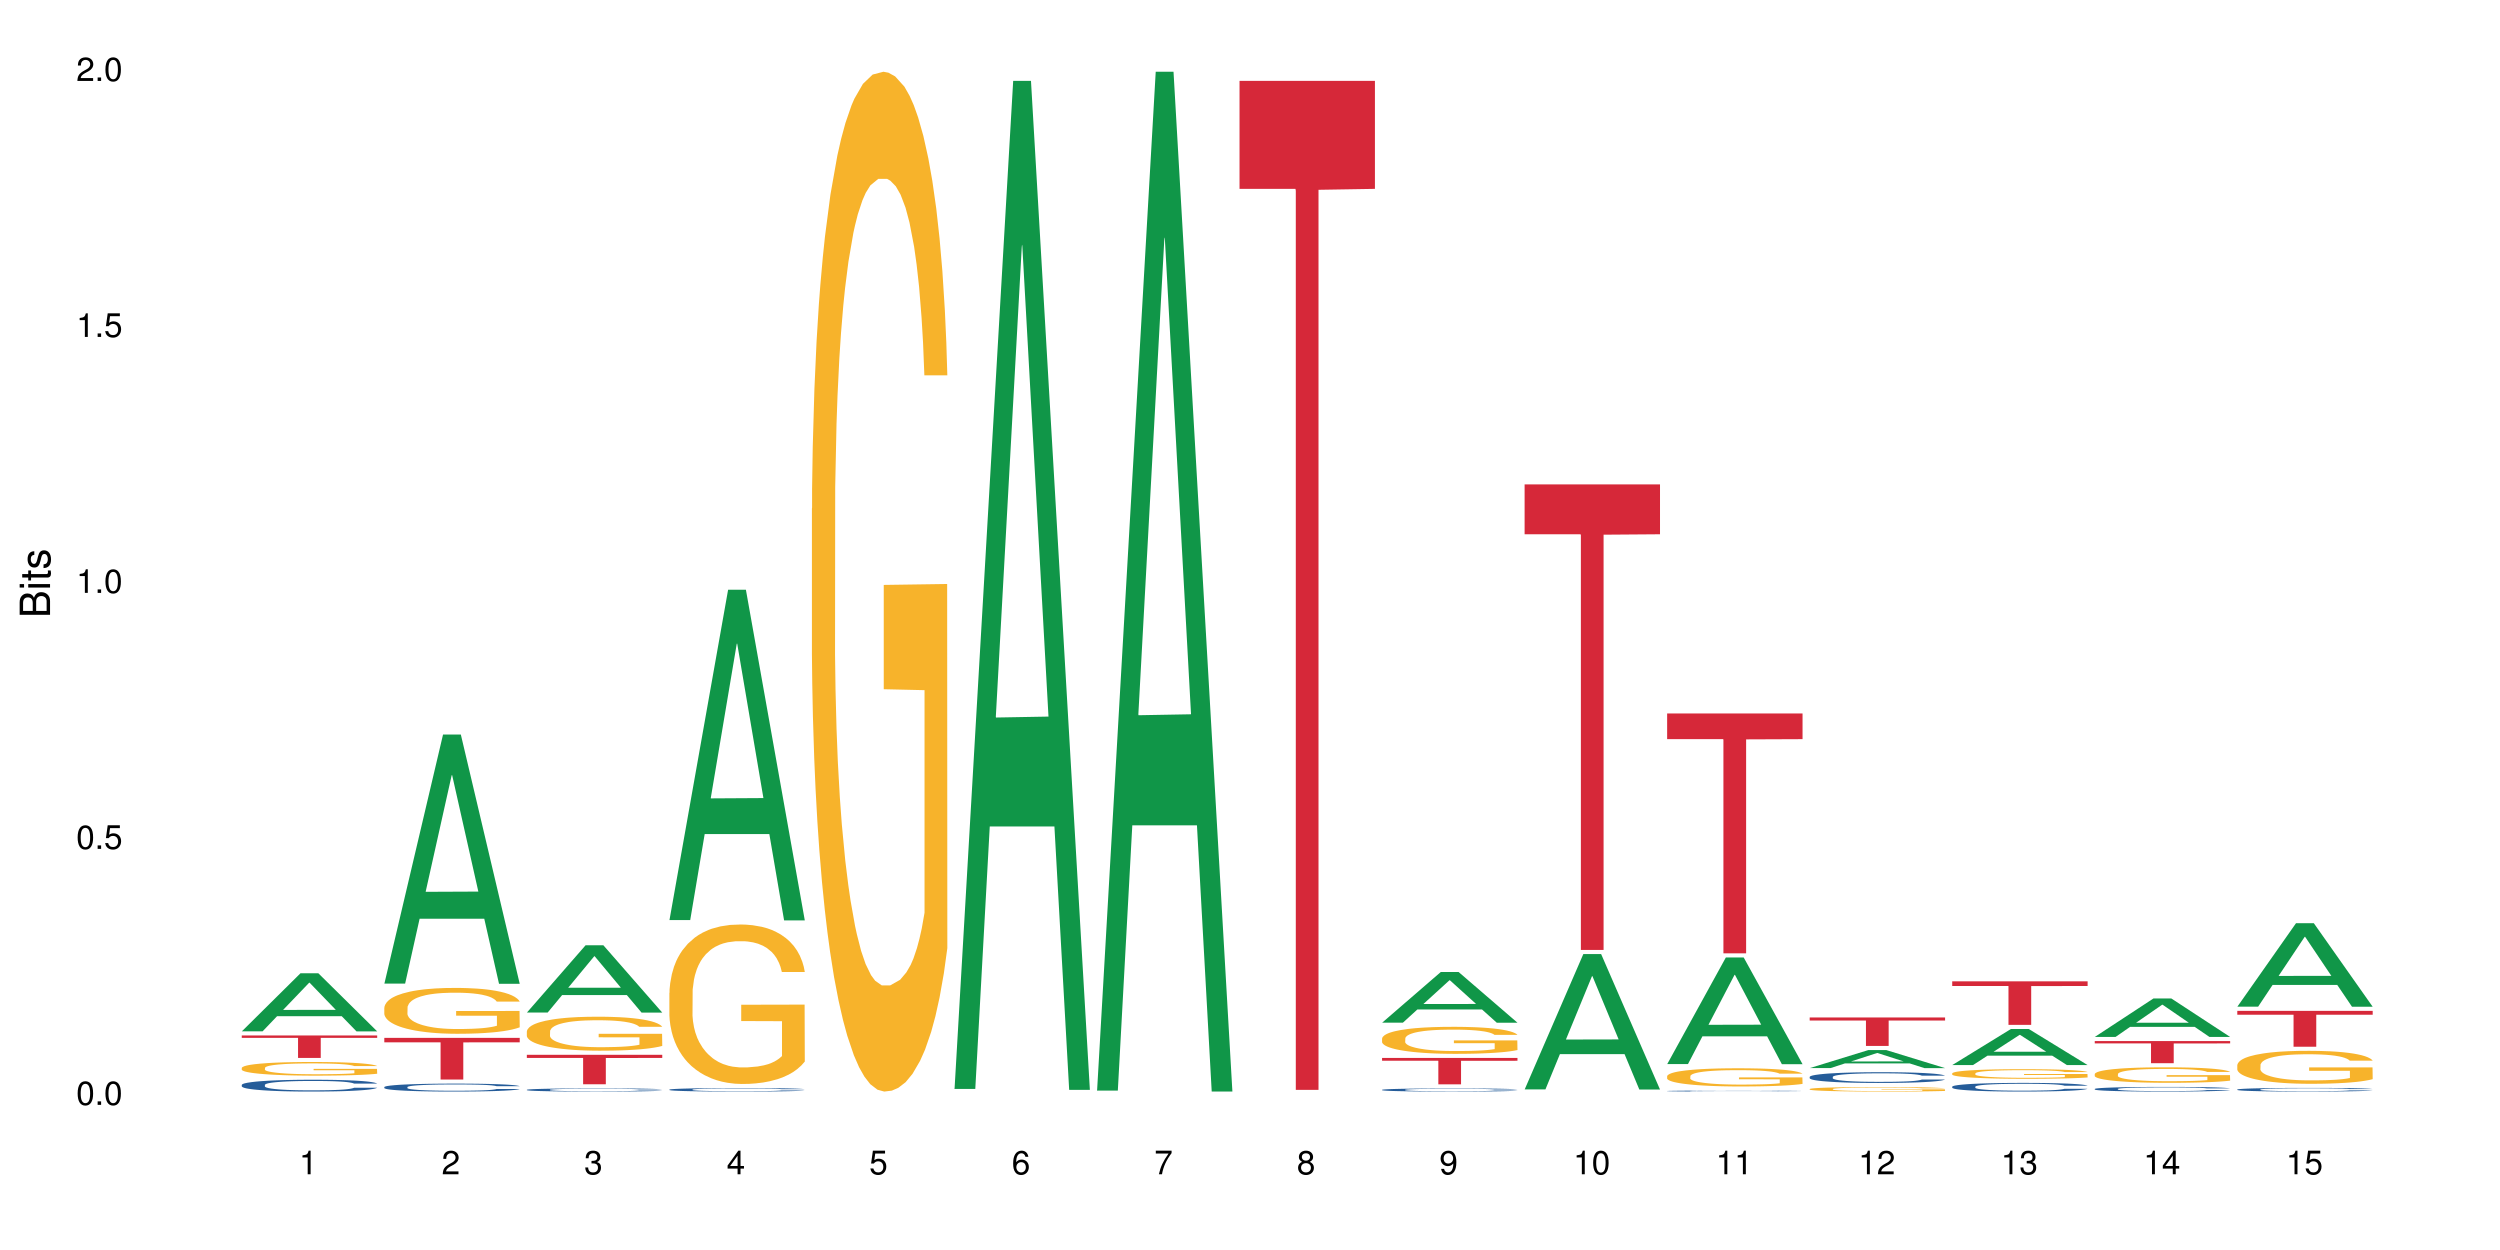 <?xml version="1.0" encoding="UTF-8"?>
<svg xmlns="http://www.w3.org/2000/svg" xmlns:xlink="http://www.w3.org/1999/xlink" width="720pt" height="360pt" viewBox="0 0 720 360" version="1.1">
<defs>
<g>
<symbol overflow="visible" id="glyph0-0">
<path style="stroke:none;" d=""/>
</symbol>
<symbol overflow="visible" id="glyph0-1">
<path style="stroke:none;" d="M 2.641 -6.797 C 2 -6.797 1.422 -6.531 1.078 -6.047 C 0.641 -5.453 0.406 -4.547 0.406 -3.297 C 0.406 -1 1.188 0.219 2.641 0.219 C 4.078 0.219 4.859 -1 4.859 -3.234 C 4.859 -4.562 4.656 -5.438 4.203 -6.047 C 3.844 -6.531 3.281 -6.797 2.641 -6.797 Z M 2.641 -6.047 C 3.547 -6.047 4 -5.125 4 -3.312 C 4 -1.375 3.562 -0.484 2.625 -0.484 C 1.734 -0.484 1.281 -1.422 1.281 -3.281 C 1.281 -5.141 1.734 -6.047 2.641 -6.047 Z M 2.641 -6.047 "/>
</symbol>
<symbol overflow="visible" id="glyph0-2">
<path style="stroke:none;" d="M 1.828 -1 L 0.828 -1 L 0.828 0 L 1.828 0 Z M 1.828 -1 "/>
</symbol>
<symbol overflow="visible" id="glyph0-3">
<path style="stroke:none;" d="M 4.562 -6.797 L 1.062 -6.797 L 0.547 -3.094 L 1.328 -3.094 C 1.719 -3.562 2.047 -3.734 2.578 -3.734 C 3.484 -3.734 4.062 -3.109 4.062 -2.094 C 4.062 -1.125 3.484 -0.531 2.578 -0.531 C 1.828 -0.531 1.375 -0.906 1.188 -1.672 L 0.328 -1.672 C 0.453 -1.109 0.547 -0.844 0.75 -0.594 C 1.125 -0.078 1.828 0.219 2.594 0.219 C 3.969 0.219 4.922 -0.781 4.922 -2.219 C 4.922 -3.562 4.031 -4.484 2.719 -4.484 C 2.25 -4.484 1.859 -4.359 1.469 -4.062 L 1.734 -5.969 L 4.562 -5.969 Z M 4.562 -6.797 "/>
</symbol>
<symbol overflow="visible" id="glyph0-4">
<path style="stroke:none;" d="M 2.484 -4.844 L 2.484 0 L 3.328 0 L 3.328 -6.797 L 2.766 -6.797 C 2.469 -5.75 2.281 -5.609 0.984 -5.453 L 0.984 -4.844 Z M 2.484 -4.844 "/>
</symbol>
<symbol overflow="visible" id="glyph0-5">
<path style="stroke:none;" d="M 4.859 -0.828 L 1.281 -0.828 C 1.359 -1.391 1.672 -1.75 2.5 -2.234 L 3.469 -2.75 C 4.406 -3.266 4.906 -3.969 4.906 -4.812 C 4.906 -5.375 4.672 -5.906 4.266 -6.266 C 3.859 -6.625 3.375 -6.797 2.719 -6.797 C 1.859 -6.797 1.219 -6.5 0.844 -5.922 C 0.609 -5.562 0.5 -5.125 0.484 -4.438 L 1.328 -4.438 C 1.359 -4.906 1.406 -5.188 1.531 -5.406 C 1.75 -5.812 2.188 -6.062 2.703 -6.062 C 3.469 -6.062 4.031 -5.516 4.031 -4.781 C 4.031 -4.25 3.719 -3.797 3.125 -3.438 L 2.234 -2.938 C 0.812 -2.141 0.406 -1.5 0.328 0 L 4.859 0 Z M 4.859 -0.828 "/>
</symbol>
<symbol overflow="visible" id="glyph0-6">
<path style="stroke:none;" d="M 2.125 -3.125 L 2.578 -3.125 C 3.516 -3.125 3.984 -2.703 3.984 -1.891 C 3.984 -1.031 3.469 -0.531 2.578 -0.531 C 1.656 -0.531 1.203 -0.984 1.156 -1.969 L 0.312 -1.969 C 0.344 -1.422 0.438 -1.078 0.609 -0.766 C 0.953 -0.109 1.625 0.219 2.547 0.219 C 3.953 0.219 4.859 -0.609 4.859 -1.906 C 4.859 -2.766 4.516 -3.25 3.703 -3.516 C 4.344 -3.766 4.656 -4.25 4.656 -4.938 C 4.656 -6.109 3.875 -6.797 2.578 -6.797 C 1.203 -6.797 0.484 -6.047 0.453 -4.609 L 1.297 -4.609 C 1.312 -5.016 1.344 -5.25 1.453 -5.453 C 1.641 -5.828 2.062 -6.062 2.594 -6.062 C 3.344 -6.062 3.797 -5.625 3.797 -4.906 C 3.797 -4.422 3.609 -4.141 3.25 -3.984 C 3.016 -3.891 2.719 -3.844 2.125 -3.844 Z M 2.125 -3.125 "/>
</symbol>
<symbol overflow="visible" id="glyph0-7">
<path style="stroke:none;" d="M 3.141 -1.625 L 3.141 0 L 3.984 0 L 3.984 -1.625 L 4.984 -1.625 L 4.984 -2.391 L 3.984 -2.391 L 3.984 -6.797 L 3.359 -6.797 L 0.266 -2.516 L 0.266 -1.625 Z M 3.141 -2.391 L 1 -2.391 L 3.141 -5.359 Z M 3.141 -2.391 "/>
</symbol>
<symbol overflow="visible" id="glyph0-8">
<path style="stroke:none;" d="M 4.781 -5.031 C 4.609 -6.141 3.891 -6.797 2.844 -6.797 C 2.094 -6.797 1.422 -6.438 1.031 -5.828 C 0.609 -5.172 0.406 -4.344 0.406 -3.094 C 0.406 -1.953 0.578 -1.234 0.984 -0.625 C 1.359 -0.078 1.953 0.219 2.703 0.219 C 3.984 0.219 4.922 -0.734 4.922 -2.078 C 4.922 -3.344 4.062 -4.234 2.844 -4.234 C 2.172 -4.234 1.641 -3.969 1.281 -3.469 C 1.281 -5.125 1.828 -6.047 2.797 -6.047 C 3.391 -6.047 3.797 -5.672 3.938 -5.031 Z M 2.734 -3.484 C 3.547 -3.484 4.062 -2.922 4.062 -2 C 4.062 -1.156 3.484 -0.531 2.703 -0.531 C 1.922 -0.531 1.328 -1.188 1.328 -2.047 C 1.328 -2.891 1.906 -3.484 2.734 -3.484 Z M 2.734 -3.484 "/>
</symbol>
<symbol overflow="visible" id="glyph0-9">
<path style="stroke:none;" d="M 4.984 -6.797 L 0.438 -6.797 L 0.438 -5.969 L 4.109 -5.969 C 2.5 -3.656 1.828 -2.234 1.328 0 L 2.219 0 C 2.594 -2.172 3.453 -4.047 4.984 -6.094 Z M 4.984 -6.797 "/>
</symbol>
<symbol overflow="visible" id="glyph0-10">
<path style="stroke:none;" d="M 3.75 -3.578 C 4.453 -4 4.688 -4.344 4.688 -4.984 C 4.688 -6.047 3.844 -6.797 2.641 -6.797 C 1.438 -6.797 0.594 -6.047 0.594 -4.984 C 0.594 -4.359 0.828 -4.016 1.516 -3.578 C 0.734 -3.203 0.359 -2.641 0.359 -1.891 C 0.359 -0.641 1.297 0.219 2.641 0.219 C 3.984 0.219 4.922 -0.641 4.922 -1.875 C 4.922 -2.641 4.531 -3.203 3.75 -3.578 Z M 2.641 -6.047 C 3.359 -6.047 3.812 -5.625 3.812 -4.969 C 3.812 -4.344 3.344 -3.922 2.641 -3.922 C 1.922 -3.922 1.453 -4.344 1.453 -4.984 C 1.453 -5.625 1.922 -6.047 2.641 -6.047 Z M 2.641 -3.203 C 3.484 -3.203 4.062 -2.672 4.062 -1.875 C 4.062 -1.062 3.484 -0.531 2.625 -0.531 C 1.797 -0.531 1.219 -1.078 1.219 -1.875 C 1.219 -2.672 1.797 -3.203 2.641 -3.203 Z M 2.641 -3.203 "/>
</symbol>
<symbol overflow="visible" id="glyph0-11">
<path style="stroke:none;" d="M 0.516 -1.547 C 0.672 -0.438 1.406 0.219 2.438 0.219 C 3.188 0.219 3.859 -0.141 4.266 -0.75 C 4.688 -1.406 4.891 -2.25 4.891 -3.484 C 4.891 -4.625 4.703 -5.359 4.312 -5.953 C 3.938 -6.5 3.344 -6.797 2.594 -6.797 C 1.297 -6.797 0.359 -5.844 0.359 -4.516 C 0.359 -3.25 1.234 -2.344 2.453 -2.344 C 3.094 -2.344 3.562 -2.578 4.016 -3.109 C 4 -1.453 3.469 -0.531 2.5 -0.531 C 1.906 -0.531 1.484 -0.906 1.359 -1.547 Z M 2.578 -6.062 C 3.375 -6.062 3.969 -5.406 3.969 -4.531 C 3.969 -3.688 3.375 -3.094 2.547 -3.094 C 1.734 -3.094 1.234 -3.672 1.234 -4.578 C 1.234 -5.438 1.797 -6.062 2.578 -6.062 Z M 2.578 -6.062 "/>
</symbol>
<symbol overflow="visible" id="glyph1-0">
<path style="stroke:none;" d=""/>
</symbol>
<symbol overflow="visible" id="glyph1-1">
<path style="stroke:none;" d="M 0 -0.953 L 0 -4.891 C 0 -5.719 -0.234 -6.344 -0.734 -6.797 C -1.188 -7.234 -1.812 -7.469 -2.5 -7.469 C -3.547 -7.469 -4.188 -7 -4.625 -5.875 C -4.984 -6.672 -5.641 -7.094 -6.531 -7.094 C -7.156 -7.094 -7.734 -6.859 -8.141 -6.391 C -8.562 -5.938 -8.75 -5.344 -8.75 -4.5 L -8.75 -0.953 Z M -4.984 -2.062 L -7.766 -2.062 L -7.766 -4.219 C -7.766 -4.844 -7.688 -5.203 -7.453 -5.5 C -7.219 -5.812 -6.859 -5.969 -6.375 -5.969 C -5.906 -5.969 -5.531 -5.812 -5.297 -5.5 C -5.062 -5.203 -4.984 -4.844 -4.984 -4.219 Z M -0.984 -2.062 L -4 -2.062 L -4 -4.781 C -4 -5.328 -3.859 -5.688 -3.578 -5.953 C -3.297 -6.219 -2.922 -6.359 -2.484 -6.359 C -2.062 -6.359 -1.688 -6.219 -1.406 -5.953 C -1.109 -5.688 -0.984 -5.328 -0.984 -4.781 Z M -0.984 -2.062 "/>
</symbol>
<symbol overflow="visible" id="glyph1-2">
<path style="stroke:none;" d="M -6.281 -1.797 L -6.281 -0.797 L 0 -0.797 L 0 -1.797 Z M -8.75 -1.797 L -8.75 -0.797 L -7.484 -0.797 L -7.484 -1.797 Z M -8.75 -1.797 "/>
</symbol>
<symbol overflow="visible" id="glyph1-3">
<path style="stroke:none;" d="M -6.281 -3.047 L -6.281 -2.016 L -8.016 -2.016 L -8.016 -1.016 L -6.281 -1.016 L -6.281 -0.172 L -5.469 -0.172 L -5.469 -1.016 L -0.719 -1.016 C -0.078 -1.016 0.281 -1.453 0.281 -2.234 C 0.281 -2.469 0.25 -2.719 0.188 -3.047 L -0.641 -3.047 C -0.609 -2.922 -0.594 -2.766 -0.594 -2.562 C -0.594 -2.141 -0.719 -2.016 -1.156 -2.016 L -5.469 -2.016 L -5.469 -3.047 Z M -6.281 -3.047 "/>
</symbol>
<symbol overflow="visible" id="glyph1-4">
<path style="stroke:none;" d="M -4.531 -5.25 C -5.766 -5.25 -6.469 -4.422 -6.469 -2.969 C -6.469 -1.516 -5.719 -0.562 -4.547 -0.562 C -3.562 -0.562 -3.094 -1.062 -2.734 -2.562 L -2.516 -3.484 C -2.344 -4.188 -2.094 -4.469 -1.625 -4.469 C -1.047 -4.469 -0.641 -3.875 -0.641 -3 C -0.641 -2.453 -0.797 -2 -1.062 -1.75 C -1.25 -1.594 -1.422 -1.531 -1.875 -1.469 L -1.875 -0.406 C -0.422 -0.453 0.281 -1.266 0.281 -2.922 C 0.281 -4.5 -0.5 -5.516 -1.719 -5.516 C -2.656 -5.516 -3.172 -4.984 -3.469 -3.734 L -3.703 -2.766 C -3.891 -1.953 -4.156 -1.609 -4.594 -1.609 C -5.172 -1.609 -5.547 -2.125 -5.547 -2.938 C -5.547 -3.75 -5.203 -4.172 -4.531 -4.203 Z M -4.531 -5.25 "/>
</symbol>
</g>
</defs>
<g id="surface127168">
<rect x="0" y="0" width="720" height="360" style="fill:rgb(100%,100%,100%);fill-opacity:1;stroke:none;"/>
<path style=" stroke:none;fill-rule:nonzero;fill:rgb(6.275%,58.824%,28.235%);fill-opacity:1;" d="M 69.629 297.02 L 69.672 297.004 L 86.547 280.293 L 91.672 280.293 L 108.629 297.035 L 102.668 297.035 L 98.418 292.664 L 79.797 292.664 L 75.629 297.02 L 69.629 297.02 L 81.586 290.855 L 96.711 290.84 L 89.172 283.027 L 89.086 283.012 L 89.004 283.059 L 81.547 290.84 L 81.586 290.855 Z M 69.629 297.02 "/>
<path style=" stroke:none;fill-rule:nonzero;fill:rgb(14.51%,36.078%,60%);fill-opacity:1;" d="M 69.629 312.449 L 69.676 312.445 L 69.676 312.371 L 69.82 312.25 L 70.152 312.102 L 70.484 312 L 71.34 311.816 L 72.531 311.641 L 73.766 311.5 L 74.672 311.422 L 75.48 311.359 L 77.332 311.242 L 78.523 311.184 L 79.809 311.133 L 81.375 311.078 L 82.52 311.047 L 85.086 310.996 L 86.988 310.977 L 88.461 310.965 L 91.648 310.965 L 93.551 310.98 L 94.93 310.996 L 96.453 311.02 L 97.738 311.047 L 99.973 311.117 L 101.969 311.203 L 102.871 311.254 L 104.301 311.348 L 105.395 311.441 L 106.156 311.523 L 107.012 311.641 L 107.77 311.777 L 108.344 311.938 L 108.629 312.07 L 101.969 312.07 L 101.637 311.945 L 101.258 311.852 L 100.543 311.723 L 99.828 311.633 L 98.832 311.543 L 97.926 311.484 L 96.691 311.426 L 95.598 311.387 L 94.453 311.359 L 93.359 311.34 L 91.27 311.32 L 88.844 311.32 L 87.938 311.328 L 86.086 311.352 L 85.086 311.375 L 83.66 311.418 L 82.66 311.457 L 81.473 311.52 L 80.664 311.574 L 79.664 311.656 L 78.949 311.727 L 78.141 311.828 L 77.668 311.906 L 77.238 311.992 L 76.859 312.098 L 76.574 312.203 L 76.383 312.32 L 76.289 312.434 L 76.289 312.914 L 76.383 313.027 L 76.621 313.156 L 77.238 313.348 L 78.141 313.512 L 79.188 313.641 L 80.188 313.734 L 80.758 313.781 L 81.52 313.828 L 82.707 313.891 L 84.422 313.953 L 85.418 313.98 L 86.941 314.004 L 88.512 314.016 L 90.602 314.016 L 92.457 314.004 L 93.695 313.988 L 94.977 313.965 L 96.738 313.91 L 97.832 313.859 L 98.781 313.801 L 99.496 313.742 L 99.973 313.691 L 100.684 313.598 L 101.258 313.488 L 101.684 313.383 L 101.969 313.277 L 108.629 313.277 L 108.344 313.398 L 107.914 313.52 L 107.484 313.613 L 106.82 313.719 L 106.059 313.816 L 104.965 313.926 L 104.062 313.996 L 102.871 314.074 L 101.777 314.133 L 100.59 314.188 L 98.832 314.25 L 97.688 314.281 L 96.453 314.309 L 94.977 314.332 L 93.125 314.355 L 91.125 314.367 L 89.27 314.371 L 87.273 314.363 L 85.801 314.352 L 83.848 314.324 L 81.426 314.27 L 79.664 314.207 L 78.285 314.148 L 77.098 314.086 L 75.766 314.004 L 74.051 313.867 L 73.008 313.762 L 72.293 313.672 L 71.484 313.551 L 70.914 313.445 L 70.246 313.27 L 69.773 313.047 L 69.629 312.879 Z M 69.629 312.449 "/>
<path style=" stroke:none;fill-rule:nonzero;fill:rgb(96.863%,70.196%,16.863%);fill-opacity:1;" d="M 69.629 307.539 L 69.676 307.535 L 69.676 307.465 L 69.867 307.301 L 70.344 307.078 L 70.961 306.895 L 71.625 306.754 L 72.055 306.676 L 72.77 306.57 L 73.387 306.488 L 74.957 306.328 L 76.953 306.176 L 78.047 306.113 L 79.285 306.051 L 81.043 305.984 L 81.852 305.957 L 84.324 305.902 L 87.133 305.863 L 90.223 305.855 L 91.648 305.859 L 93.598 305.871 L 96.262 305.91 L 97.785 305.949 L 98.973 305.984 L 100.211 306.031 L 101.73 306.102 L 103.16 306.188 L 104.301 306.273 L 105.441 306.383 L 106.391 306.496 L 107.199 306.621 L 107.914 306.773 L 108.344 306.898 L 108.629 307.023 L 102.016 307.023 L 101.637 306.898 L 101.207 306.801 L 100.496 306.684 L 99.781 306.598 L 99.066 306.531 L 97.738 306.438 L 96.594 306.379 L 95.168 306.328 L 93.789 306.297 L 92.219 306.273 L 91.27 306.266 L 88.746 306.266 L 86.465 306.293 L 85.133 306.32 L 84.184 306.352 L 82.852 306.402 L 82.043 306.445 L 81.566 306.477 L 80.141 306.586 L 79.188 306.688 L 78.664 306.754 L 78 306.863 L 77.523 306.961 L 77 307.105 L 76.715 307.211 L 76.336 307.457 L 76.289 308.102 L 76.43 308.238 L 76.715 308.387 L 77.098 308.516 L 77.668 308.652 L 78.238 308.758 L 79.234 308.895 L 80.094 308.988 L 80.758 309.051 L 82.043 309.148 L 82.566 309.18 L 83.801 309.246 L 85.086 309.297 L 86.656 309.34 L 87.844 309.359 L 89.746 309.379 L 92.172 309.379 L 95.027 309.355 L 96.832 309.328 L 98.07 309.297 L 98.879 309.273 L 99.875 309.234 L 100.59 309.199 L 101.258 309.16 L 102.062 309.098 L 102.062 308.238 L 90.316 308.234 L 90.316 307.832 L 108.578 307.828 L 108.629 309.234 L 107.629 309.332 L 106.391 309.426 L 105.203 309.496 L 103.965 309.559 L 102.207 309.625 L 100.781 309.668 L 98.594 309.719 L 96.594 309.75 L 94.504 309.773 L 92.648 309.785 L 90.461 309.789 L 88.512 309.781 L 86.418 309.758 L 84.754 309.73 L 83.23 309.695 L 81.711 309.648 L 79.809 309.57 L 78.57 309.512 L 77.285 309.434 L 76.004 309.344 L 74.859 309.25 L 74.102 309.172 L 73.34 309.086 L 72.531 308.98 L 71.77 308.855 L 71.199 308.746 L 70.676 308.621 L 70.297 308.5 L 69.914 308.34 L 69.723 308.211 L 69.629 308.098 Z M 69.629 307.539 "/>
<path style=" stroke:none;fill-rule:nonzero;fill:rgb(83.922%,15.686%,22.353%);fill-opacity:1;" d="M 69.629 298.215 L 108.629 298.215 L 108.629 298.906 L 92.375 298.914 L 92.375 304.676 L 85.836 304.676 L 85.836 298.918 L 85.742 298.906 L 69.629 298.906 Z M 69.629 298.215 "/>
<path style=" stroke:none;fill-rule:nonzero;fill:rgb(6.275%,58.824%,28.235%);fill-opacity:1;" d="M 110.68 283.273 L 110.723 283.207 L 127.598 211.539 L 132.719 211.539 L 149.68 283.34 L 143.719 283.34 L 139.469 264.598 L 120.848 264.598 L 116.68 283.273 L 110.68 283.273 L 122.637 256.844 L 137.762 256.777 L 130.223 223.27 L 130.137 223.203 L 130.055 223.406 L 122.598 256.777 L 122.637 256.844 Z M 110.68 283.273 "/>
<path style=" stroke:none;fill-rule:nonzero;fill:rgb(14.51%,36.078%,60%);fill-opacity:1;" d="M 110.68 313.078 L 110.727 313.078 L 110.727 313.027 L 110.871 312.945 L 111.203 312.848 L 111.535 312.777 L 112.391 312.652 L 113.582 312.535 L 114.816 312.441 L 115.723 312.387 L 116.531 312.348 L 118.383 312.27 L 119.574 312.23 L 120.859 312.195 L 122.426 312.16 L 123.57 312.137 L 126.137 312.105 L 128.039 312.09 L 129.512 312.082 L 132.699 312.082 L 134.602 312.09 L 135.98 312.102 L 137.504 312.117 L 138.789 312.137 L 141.023 312.184 L 143.02 312.242 L 143.922 312.277 L 145.352 312.34 L 146.445 312.402 L 147.207 312.457 L 148.062 312.535 L 148.82 312.629 L 149.395 312.734 L 149.68 312.824 L 143.02 312.824 L 142.688 312.742 L 142.305 312.676 L 141.594 312.59 L 140.879 312.531 L 139.883 312.469 L 138.977 312.43 L 137.742 312.391 L 136.648 312.367 L 135.504 312.348 L 134.41 312.336 L 132.32 312.32 L 129.895 312.32 L 128.988 312.324 L 127.137 312.344 L 126.137 312.355 L 124.711 312.387 L 123.711 312.414 L 122.523 312.457 L 121.715 312.492 L 120.715 312.547 L 120 312.594 L 119.191 312.664 L 118.719 312.715 L 118.289 312.773 L 117.91 312.844 L 117.625 312.914 L 117.434 312.992 L 117.34 313.066 L 117.34 313.391 L 117.434 313.469 L 117.672 313.555 L 118.289 313.684 L 119.191 313.793 L 120.238 313.883 L 121.238 313.945 L 121.809 313.973 L 122.57 314.008 L 123.758 314.047 L 125.473 314.09 L 126.469 314.105 L 127.992 314.125 L 129.562 314.133 L 131.652 314.133 L 133.508 314.125 L 134.746 314.113 L 136.027 314.098 L 137.789 314.062 L 138.883 314.027 L 139.832 313.988 L 140.547 313.949 L 141.023 313.914 L 141.734 313.852 L 142.305 313.777 L 142.734 313.707 L 143.02 313.633 L 149.68 313.633 L 149.395 313.719 L 148.965 313.801 L 148.535 313.859 L 147.871 313.934 L 147.109 314 L 146.016 314.07 L 145.113 314.121 L 143.922 314.172 L 142.828 314.211 L 141.641 314.246 L 139.883 314.289 L 138.738 314.309 L 137.504 314.328 L 136.027 314.344 L 134.176 314.359 L 132.176 314.367 L 130.32 314.371 L 128.324 314.367 L 126.852 314.359 L 124.898 314.34 L 122.473 314.301 L 120.715 314.262 L 119.336 314.223 L 118.148 314.18 L 116.816 314.125 L 115.102 314.031 L 114.059 313.961 L 113.344 313.902 L 112.535 313.82 L 111.965 313.746 L 111.297 313.629 L 110.824 313.48 L 110.68 313.367 Z M 110.68 313.078 "/>
<path style=" stroke:none;fill-rule:nonzero;fill:rgb(96.863%,70.196%,16.863%);fill-opacity:1;" d="M 110.68 290.176 L 110.727 290.164 L 110.727 289.926 L 110.918 289.383 L 111.395 288.633 L 112.012 288.02 L 112.676 287.535 L 113.105 287.281 L 113.82 286.922 L 114.438 286.656 L 116.008 286.113 L 118.004 285.605 L 119.098 285.387 L 120.336 285.184 L 122.094 284.953 L 122.902 284.871 L 125.375 284.676 L 128.18 284.555 L 131.273 284.52 L 132.699 284.531 L 134.648 284.582 L 137.312 284.715 L 138.836 284.832 L 140.023 284.953 L 141.262 285.109 L 142.781 285.352 L 144.207 285.641 L 145.352 285.93 L 146.492 286.293 L 147.441 286.68 L 148.25 287.102 L 148.965 287.609 L 149.395 288.031 L 149.68 288.453 L 143.066 288.453 L 142.688 288.031 L 142.258 287.703 L 141.547 287.305 L 140.832 287.016 L 140.117 286.789 L 138.789 286.473 L 137.645 286.281 L 136.219 286.113 L 134.84 286.004 L 133.27 285.93 L 132.32 285.906 L 129.797 285.906 L 127.516 285.992 L 126.184 286.09 L 125.234 286.184 L 123.902 286.367 L 123.094 286.512 L 122.617 286.605 L 121.191 286.98 L 120.238 287.32 L 119.715 287.547 L 119.051 287.91 L 118.574 288.234 L 118.051 288.719 L 117.766 289.078 L 117.387 289.898 L 117.34 292.07 L 117.48 292.531 L 117.766 293.023 L 118.148 293.457 L 118.719 293.918 L 119.289 294.266 L 120.285 294.738 L 121.145 295.051 L 121.809 295.258 L 123.094 295.582 L 123.617 295.691 L 124.852 295.906 L 126.137 296.078 L 127.707 296.223 L 128.895 296.293 L 130.797 296.355 L 133.223 296.355 L 136.078 296.281 L 137.883 296.184 L 139.121 296.09 L 139.93 296.004 L 140.926 295.871 L 141.641 295.75 L 142.305 295.617 L 143.113 295.414 L 143.113 292.531 L 131.367 292.52 L 131.367 291.168 L 149.629 291.156 L 149.68 295.871 L 148.68 296.195 L 147.441 296.512 L 146.254 296.75 L 145.016 296.957 L 143.258 297.188 L 141.832 297.332 L 139.645 297.5 L 137.645 297.609 L 135.555 297.68 L 133.699 297.715 L 131.512 297.73 L 129.562 297.703 L 127.469 297.633 L 125.805 297.535 L 124.281 297.414 L 122.762 297.258 L 120.859 297.004 L 119.621 296.801 L 118.336 296.547 L 117.055 296.246 L 115.91 295.918 L 115.152 295.668 L 114.391 295.375 L 113.582 295.016 L 112.82 294.605 L 112.25 294.23 L 111.727 293.809 L 111.348 293.41 L 110.965 292.867 L 110.773 292.434 L 110.68 292.059 Z M 110.68 290.176 "/>
<path style=" stroke:none;fill-rule:nonzero;fill:rgb(83.922%,15.686%,22.353%);fill-opacity:1;" d="M 110.68 298.91 L 149.68 298.91 L 149.68 300.191 L 133.426 300.203 L 133.426 310.902 L 126.887 310.902 L 126.887 300.215 L 126.793 300.191 L 110.68 300.191 Z M 110.68 298.91 "/>
<path style=" stroke:none;fill-rule:nonzero;fill:rgb(6.275%,58.824%,28.235%);fill-opacity:1;" d="M 151.73 291.613 L 151.773 291.594 L 168.648 272.238 L 173.77 272.238 L 190.73 291.633 L 184.77 291.633 L 180.52 286.57 L 161.898 286.57 L 157.73 291.613 L 151.73 291.613 L 163.688 284.477 L 178.812 284.457 L 171.27 275.406 L 171.188 275.387 L 171.105 275.441 L 163.648 284.457 L 163.688 284.477 Z M 151.73 291.613 "/>
<path style=" stroke:none;fill-rule:nonzero;fill:rgb(14.51%,36.078%,60%);fill-opacity:1;" d="M 151.73 313.855 L 151.777 313.855 L 151.777 313.832 L 151.922 313.801 L 152.254 313.762 L 152.586 313.734 L 153.441 313.684 L 154.633 313.637 L 155.867 313.602 L 156.773 313.578 L 157.582 313.562 L 159.434 313.531 L 160.625 313.516 L 161.91 313.5 L 163.477 313.488 L 164.617 313.477 L 167.188 313.465 L 169.09 313.461 L 170.562 313.457 L 173.75 313.457 L 175.652 313.461 L 177.031 313.465 L 178.555 313.473 L 179.84 313.477 L 182.074 313.496 L 184.07 313.52 L 184.973 313.535 L 186.402 313.559 L 187.496 313.586 L 188.254 313.605 L 189.113 313.637 L 189.871 313.676 L 190.445 313.719 L 190.73 313.754 L 184.07 313.754 L 183.738 313.719 L 183.355 313.695 L 182.645 313.66 L 181.93 313.637 L 180.934 313.609 L 180.027 313.594 L 178.793 313.578 L 177.699 313.57 L 176.555 313.562 L 175.461 313.559 L 173.371 313.551 L 170.945 313.551 L 170.039 313.555 L 168.188 313.559 L 167.188 313.566 L 165.762 313.578 L 164.762 313.59 L 163.574 313.605 L 162.766 313.621 L 161.766 313.641 L 161.051 313.66 L 160.242 313.688 L 159.77 313.711 L 159.34 313.734 L 158.961 313.762 L 158.676 313.789 L 158.484 313.82 L 158.391 313.852 L 158.391 313.98 L 158.484 314.012 L 158.723 314.043 L 159.34 314.098 L 160.242 314.141 L 161.289 314.176 L 162.289 314.199 L 162.859 314.211 L 163.621 314.227 L 164.809 314.242 L 166.52 314.258 L 167.52 314.266 L 169.043 314.273 L 170.613 314.277 L 172.703 314.277 L 174.559 314.273 L 175.797 314.27 L 177.078 314.262 L 178.84 314.246 L 179.934 314.234 L 180.883 314.219 L 181.598 314.203 L 182.074 314.188 L 182.785 314.164 L 183.355 314.133 L 183.785 314.105 L 184.07 314.078 L 190.73 314.078 L 190.445 314.109 L 190.016 314.145 L 189.586 314.168 L 188.922 314.195 L 188.16 314.223 L 187.066 314.25 L 186.164 314.27 L 184.973 314.293 L 183.879 314.309 L 182.691 314.32 L 180.934 314.34 L 179.789 314.348 L 178.555 314.355 L 177.078 314.359 L 175.227 314.367 L 173.227 314.371 L 171.371 314.371 L 169.375 314.367 L 167.902 314.367 L 165.949 314.359 L 163.523 314.344 L 161.766 314.328 L 160.387 314.312 L 159.199 314.293 L 157.867 314.273 L 156.152 314.234 L 155.105 314.207 L 154.395 314.184 L 153.586 314.152 L 153.016 314.121 L 152.348 314.074 L 151.875 314.016 L 151.73 313.969 Z M 151.73 313.855 "/>
<path style=" stroke:none;fill-rule:nonzero;fill:rgb(96.863%,70.196%,16.863%);fill-opacity:1;" d="M 151.73 297.004 L 151.777 296.996 L 151.777 296.816 L 151.969 296.414 L 152.445 295.859 L 153.062 295.406 L 153.727 295.047 L 154.156 294.859 L 154.871 294.59 L 155.488 294.395 L 157.059 293.992 L 159.055 293.617 L 160.148 293.453 L 161.387 293.305 L 163.145 293.133 L 163.953 293.07 L 166.426 292.926 L 169.23 292.84 L 172.324 292.812 L 173.75 292.82 L 175.699 292.855 L 178.363 292.953 L 179.887 293.043 L 181.074 293.133 L 182.312 293.25 L 183.832 293.43 L 185.258 293.645 L 186.402 293.859 L 187.543 294.125 L 188.492 294.41 L 189.301 294.727 L 190.016 295.102 L 190.445 295.414 L 190.73 295.727 L 184.117 295.727 L 183.738 295.414 L 183.309 295.172 L 182.598 294.879 L 181.883 294.664 L 181.168 294.492 L 179.84 294.262 L 178.695 294.117 L 177.27 293.992 L 175.891 293.91 L 174.32 293.859 L 173.371 293.84 L 170.848 293.84 L 168.566 293.902 L 167.234 293.973 L 166.285 294.047 L 164.953 294.18 L 164.145 294.285 L 163.668 294.359 L 162.242 294.637 L 161.289 294.887 L 160.766 295.055 L 160.102 295.324 L 159.625 295.566 L 159.102 295.922 L 158.816 296.191 L 158.438 296.801 L 158.391 298.41 L 158.531 298.75 L 158.816 299.117 L 159.199 299.438 L 159.77 299.777 L 160.34 300.039 L 161.336 300.387 L 162.195 300.617 L 162.859 300.77 L 164.145 301.012 L 164.668 301.094 L 165.902 301.254 L 167.188 301.379 L 168.758 301.484 L 169.945 301.539 L 171.848 301.586 L 174.273 301.586 L 177.129 301.531 L 178.934 301.461 L 180.172 301.387 L 180.98 301.324 L 181.977 301.227 L 182.691 301.137 L 183.355 301.039 L 184.164 300.887 L 184.164 298.75 L 172.418 298.742 L 172.418 297.738 L 190.68 297.73 L 190.73 301.227 L 189.73 301.469 L 188.492 301.699 L 187.305 301.879 L 186.066 302.031 L 184.309 302.203 L 182.883 302.309 L 180.695 302.434 L 178.695 302.516 L 176.605 302.566 L 174.75 302.594 L 172.562 302.605 L 170.613 302.586 L 168.52 302.531 L 166.855 302.461 L 165.332 302.371 L 163.812 302.254 L 161.91 302.066 L 160.672 301.914 L 159.387 301.727 L 158.105 301.504 L 156.961 301.262 L 156.203 301.074 L 155.441 300.859 L 154.633 300.594 L 153.871 300.289 L 153.301 300.012 L 152.777 299.699 L 152.398 299.402 L 152.016 299 L 151.824 298.68 L 151.73 298.402 Z M 151.73 297.004 "/>
<path style=" stroke:none;fill-rule:nonzero;fill:rgb(83.922%,15.686%,22.353%);fill-opacity:1;" d="M 151.73 303.785 L 190.73 303.785 L 190.73 304.691 L 174.477 304.699 L 174.477 312.277 L 167.938 312.277 L 167.938 304.707 L 167.84 304.691 L 151.73 304.691 Z M 151.73 303.785 "/>
<path style=" stroke:none;fill-rule:nonzero;fill:rgb(6.275%,58.824%,28.235%);fill-opacity:1;" d="M 192.781 264.984 L 192.824 264.895 L 209.695 169.848 L 214.82 169.848 L 231.781 265.074 L 225.82 265.074 L 221.57 240.215 L 202.949 240.215 L 198.781 264.984 L 192.781 264.984 L 204.738 229.934 L 219.863 229.844 L 212.32 185.406 L 212.238 185.316 L 212.156 185.582 L 204.699 229.844 L 204.738 229.934 Z M 192.781 264.984 "/>
<path style=" stroke:none;fill-rule:nonzero;fill:rgb(14.51%,36.078%,60%);fill-opacity:1;" d="M 192.781 313.801 L 192.828 313.801 L 192.828 313.781 L 192.973 313.746 L 193.305 313.699 L 193.637 313.672 L 194.492 313.617 L 195.684 313.562 L 196.918 313.523 L 197.824 313.5 L 198.633 313.48 L 200.484 313.445 L 201.676 313.43 L 202.957 313.414 L 204.527 313.398 L 205.668 313.387 L 208.238 313.375 L 210.141 313.367 L 211.613 313.363 L 214.801 313.363 L 216.703 313.367 L 218.082 313.371 L 219.605 313.379 L 220.887 313.387 L 223.125 313.41 L 225.121 313.434 L 226.023 313.449 L 227.453 313.477 L 228.547 313.504 L 229.305 313.527 L 230.164 313.562 L 230.922 313.605 L 231.496 313.652 L 231.781 313.691 L 225.121 313.691 L 224.789 313.656 L 224.406 313.625 L 223.695 313.59 L 222.98 313.562 L 221.984 313.535 L 221.078 313.516 L 219.844 313.5 L 218.75 313.488 L 217.605 313.48 L 216.512 313.477 L 214.422 313.469 L 211.996 313.469 L 211.09 313.473 L 209.238 313.48 L 208.238 313.484 L 206.812 313.496 L 205.812 313.512 L 204.625 313.527 L 203.816 313.543 L 202.816 313.566 L 202.102 313.59 L 201.293 313.621 L 200.82 313.641 L 200.391 313.668 L 200.012 313.699 L 199.727 313.73 L 199.535 313.766 L 199.441 313.797 L 199.441 313.941 L 199.535 313.973 L 199.773 314.012 L 200.391 314.066 L 201.293 314.117 L 202.34 314.156 L 203.34 314.184 L 203.91 314.195 L 204.672 314.211 L 205.859 314.23 L 207.57 314.246 L 208.57 314.254 L 210.094 314.262 L 211.664 314.266 L 213.754 314.266 L 215.609 314.262 L 216.848 314.258 L 218.129 314.25 L 219.891 314.234 L 220.984 314.219 L 221.934 314.203 L 222.648 314.184 L 223.125 314.172 L 223.836 314.141 L 224.406 314.109 L 224.836 314.078 L 225.121 314.047 L 231.781 314.047 L 231.496 314.082 L 231.066 314.121 L 230.637 314.145 L 229.973 314.18 L 229.211 314.207 L 228.117 314.238 L 227.215 314.262 L 226.023 314.285 L 224.93 314.301 L 223.742 314.316 L 221.984 314.336 L 220.84 314.344 L 219.605 314.352 L 218.129 314.359 L 216.277 314.367 L 214.277 314.371 L 212.422 314.371 L 210.426 314.367 L 208.953 314.363 L 207 314.355 L 204.574 314.34 L 202.816 314.324 L 201.438 314.305 L 200.25 314.285 L 198.918 314.262 L 197.203 314.223 L 196.156 314.191 L 195.445 314.164 L 194.637 314.129 L 194.066 314.098 L 193.398 314.047 L 192.926 313.98 L 192.781 313.93 Z M 192.781 313.801 "/>
<path style=" stroke:none;fill-rule:nonzero;fill:rgb(96.863%,70.196%,16.863%);fill-opacity:1;" d="M 192.781 285.926 L 192.828 285.883 L 192.828 285.047 L 193.02 283.156 L 193.496 280.559 L 194.113 278.418 L 194.777 276.742 L 195.207 275.859 L 195.922 274.602 L 196.539 273.68 L 198.109 271.789 L 200.105 270.027 L 201.199 269.273 L 202.438 268.562 L 204.195 267.766 L 205.004 267.469 L 207.477 266.801 L 210.281 266.379 L 213.375 266.254 L 214.801 266.297 L 216.75 266.465 L 219.414 266.926 L 220.938 267.344 L 222.125 267.766 L 223.363 268.309 L 224.883 269.148 L 226.309 270.156 L 227.453 271.16 L 228.594 272.418 L 229.543 273.762 L 230.352 275.23 L 231.066 276.992 L 231.496 278.461 L 231.781 279.93 L 225.168 279.93 L 224.789 278.461 L 224.359 277.328 L 223.648 275.945 L 222.934 274.938 L 222.219 274.141 L 220.887 273.051 L 219.746 272.379 L 218.32 271.789 L 216.941 271.414 L 215.371 271.16 L 214.422 271.078 L 211.898 271.078 L 209.617 271.371 L 208.285 271.707 L 207.336 272.043 L 206.004 272.672 L 205.195 273.176 L 204.719 273.512 L 203.293 274.812 L 202.34 275.984 L 201.816 276.781 L 201.152 278.039 L 200.676 279.172 L 200.152 280.852 L 199.867 282.109 L 199.488 284.961 L 199.441 292.512 L 199.582 294.105 L 199.867 295.824 L 200.25 297.336 L 200.82 298.93 L 201.391 300.145 L 202.387 301.781 L 203.246 302.871 L 203.91 303.586 L 205.195 304.719 L 205.719 305.098 L 206.953 305.852 L 208.238 306.438 L 209.809 306.941 L 210.996 307.195 L 212.898 307.402 L 215.324 307.402 L 218.18 307.152 L 219.984 306.816 L 221.223 306.48 L 222.031 306.188 L 223.027 305.727 L 223.742 305.305 L 224.406 304.844 L 225.215 304.133 L 225.215 294.105 L 213.469 294.062 L 213.469 289.367 L 231.73 289.324 L 231.781 305.727 L 230.781 306.859 L 229.543 307.949 L 228.355 308.789 L 227.117 309.5 L 225.359 310.297 L 223.934 310.801 L 221.746 311.387 L 219.746 311.766 L 217.656 312.016 L 215.801 312.145 L 213.613 312.184 L 211.664 312.102 L 209.57 311.848 L 207.906 311.516 L 206.383 311.094 L 204.859 310.551 L 202.957 309.668 L 201.723 308.957 L 200.438 308.074 L 199.152 307.027 L 198.012 305.895 L 197.25 305.012 L 196.492 304.004 L 195.684 302.746 L 194.922 301.32 L 194.352 300.02 L 193.828 298.551 L 193.445 297.168 L 193.066 295.281 L 192.875 293.77 L 192.781 292.469 Z M 192.781 285.926 "/>
<path style=" stroke:none;fill-rule:nonzero;fill:rgb(96.863%,70.196%,16.863%);fill-opacity:1;" d="M 233.832 146.461 L 233.879 146.191 L 233.879 140.828 L 234.07 128.758 L 234.547 112.129 L 235.164 98.449 L 235.828 87.719 L 236.258 82.086 L 236.973 74.039 L 237.59 68.141 L 239.16 56.07 L 241.156 44.805 L 242.25 39.977 L 243.488 35.414 L 245.246 30.32 L 246.055 28.441 L 248.527 24.148 L 251.332 21.469 L 254.426 20.664 L 255.852 20.93 L 257.801 22.004 L 260.465 24.953 L 261.988 27.637 L 263.176 30.32 L 264.414 33.805 L 265.934 39.172 L 267.359 45.609 L 268.504 52.047 L 269.645 60.094 L 270.594 68.676 L 271.402 78.062 L 272.117 89.328 L 272.543 98.715 L 272.832 108.105 L 266.219 108.105 L 265.84 98.715 L 265.41 91.477 L 264.699 82.625 L 263.984 76.188 L 263.27 71.09 L 261.938 64.117 L 260.797 59.824 L 259.371 56.07 L 257.992 53.656 L 256.422 52.047 L 255.473 51.508 L 252.949 51.508 L 250.668 53.387 L 249.336 55.531 L 248.387 57.68 L 247.055 61.703 L 246.246 64.922 L 245.77 67.066 L 244.344 75.383 L 243.391 82.891 L 242.867 87.988 L 242.203 96.035 L 241.727 103.277 L 241.203 114.004 L 240.918 122.051 L 240.539 140.293 L 240.492 188.574 L 240.633 198.766 L 240.918 209.762 L 241.297 219.418 L 241.871 229.609 L 242.441 237.391 L 243.438 247.852 L 244.297 254.824 L 244.961 259.383 L 246.246 266.625 L 246.77 269.039 L 248.004 273.867 L 249.289 277.625 L 250.859 280.844 L 252.047 282.453 L 253.949 283.793 L 256.375 283.793 L 259.227 282.184 L 261.035 280.039 L 262.273 277.891 L 263.082 276.016 L 264.078 273.062 L 264.793 270.383 L 265.457 267.43 L 266.266 262.871 L 266.266 198.766 L 254.52 198.496 L 254.52 168.457 L 272.781 168.188 L 272.832 273.062 L 271.832 280.305 L 270.594 287.281 L 269.406 292.645 L 268.168 297.203 L 266.41 302.301 L 264.984 305.52 L 262.797 309.273 L 260.797 311.688 L 258.707 313.297 L 256.852 314.102 L 254.664 314.371 L 252.711 313.836 L 250.621 312.227 L 248.957 310.078 L 247.434 307.398 L 245.91 303.91 L 244.008 298.277 L 242.773 293.719 L 241.488 288.086 L 240.203 281.379 L 239.062 274.137 L 238.301 268.504 L 237.543 262.066 L 236.734 254.02 L 235.973 244.898 L 235.402 236.586 L 234.879 227.195 L 234.496 218.344 L 234.117 206.277 L 233.926 196.621 L 233.832 188.305 Z M 233.832 146.461 "/>
<path style=" stroke:none;fill-rule:nonzero;fill:rgb(6.275%,58.824%,28.235%);fill-opacity:1;" d="M 274.883 313.609 L 274.926 313.336 L 291.797 23.285 L 296.922 23.285 L 313.883 313.883 L 307.922 313.883 L 303.672 238.027 L 285.051 238.027 L 280.883 313.609 L 274.883 313.609 L 286.84 206.648 L 301.965 206.375 L 294.422 70.762 L 294.34 70.492 L 294.258 71.309 L 286.801 206.375 L 286.84 206.648 Z M 274.883 313.609 "/>
<path style=" stroke:none;fill-rule:nonzero;fill:rgb(6.275%,58.824%,28.235%);fill-opacity:1;" d="M 315.934 314.094 L 315.977 313.82 L 332.848 20.664 L 337.973 20.664 L 354.93 314.371 L 348.973 314.371 L 344.723 237.703 L 326.102 237.703 L 321.934 314.094 L 315.934 314.094 L 327.891 205.988 L 343.016 205.711 L 335.473 68.648 L 335.391 68.375 L 335.309 69.199 L 327.848 205.711 L 327.891 205.988 Z M 315.934 314.094 "/>
<path style=" stroke:none;fill-rule:nonzero;fill:rgb(83.922%,15.686%,22.353%);fill-opacity:1;" d="M 356.984 23.285 L 395.98 23.285 L 395.98 54.391 L 379.73 54.664 L 379.73 313.883 L 373.191 313.883 L 373.191 54.938 L 373.094 54.391 L 356.984 54.391 Z M 356.984 23.285 "/>
<path style=" stroke:none;fill-rule:nonzero;fill:rgb(6.275%,58.824%,28.235%);fill-opacity:1;" d="M 398.035 294.531 L 398.078 294.516 L 414.949 279.934 L 420.074 279.934 L 437.031 294.543 L 431.074 294.543 L 426.824 290.73 L 408.199 290.73 L 404.035 294.531 L 398.035 294.531 L 409.992 289.152 L 425.117 289.141 L 417.574 282.32 L 417.492 282.309 L 417.41 282.348 L 409.949 289.141 L 409.992 289.152 Z M 398.035 294.531 "/>
<path style=" stroke:none;fill-rule:nonzero;fill:rgb(14.51%,36.078%,60%);fill-opacity:1;" d="M 398.035 313.863 L 398.082 313.863 L 398.082 313.844 L 398.227 313.812 L 398.559 313.773 L 398.891 313.746 L 399.746 313.695 L 400.938 313.648 L 402.172 313.613 L 403.074 313.594 L 403.883 313.574 L 405.738 313.547 L 406.93 313.531 L 408.211 313.516 L 409.781 313.504 L 410.922 313.492 L 413.492 313.48 L 415.395 313.477 L 416.867 313.473 L 420.055 313.473 L 421.957 313.477 L 423.336 313.48 L 424.859 313.488 L 426.141 313.492 L 428.379 313.512 L 430.375 313.535 L 431.277 313.547 L 432.707 313.574 L 433.801 313.598 L 434.559 313.621 L 435.414 313.648 L 436.176 313.688 L 436.746 313.73 L 437.031 313.766 L 430.375 313.766 L 430.043 313.73 L 429.66 313.707 L 428.949 313.672 L 428.234 313.648 L 427.234 313.625 L 426.332 313.609 L 425.098 313.594 L 424 313.582 L 422.859 313.574 L 421.766 313.57 L 419.676 313.566 L 416.344 313.566 L 414.488 313.574 L 413.492 313.582 L 412.066 313.59 L 411.066 313.602 L 409.875 313.617 L 409.07 313.633 L 408.07 313.652 L 407.355 313.672 L 406.547 313.699 L 406.07 313.719 L 405.645 313.742 L 405.266 313.77 L 404.977 313.801 L 404.789 313.828 L 404.691 313.859 L 404.691 313.988 L 404.789 314.016 L 405.027 314.051 L 405.645 314.102 L 406.547 314.145 L 407.594 314.18 L 408.594 314.203 L 409.164 314.215 L 409.926 314.227 L 411.113 314.246 L 412.824 314.262 L 413.824 314.266 L 415.348 314.273 L 416.914 314.277 L 419.008 314.277 L 420.863 314.273 L 422.098 314.27 L 423.383 314.262 L 425.145 314.25 L 426.238 314.234 L 427.188 314.219 L 427.902 314.203 L 428.379 314.191 L 429.09 314.168 L 429.66 314.137 L 430.09 314.109 L 430.375 314.082 L 437.031 314.082 L 436.746 314.113 L 436.32 314.148 L 435.891 314.172 L 435.227 314.199 L 434.465 314.223 L 433.371 314.254 L 432.469 314.273 L 431.277 314.293 L 430.184 314.309 L 428.996 314.32 L 427.234 314.34 L 426.094 314.348 L 424.859 314.355 L 423.383 314.359 L 421.527 314.367 L 419.531 314.371 L 417.676 314.371 L 415.68 314.367 L 414.203 314.367 L 412.254 314.359 L 409.828 314.344 L 408.07 314.328 L 406.691 314.312 L 405.5 314.297 L 404.168 314.273 L 402.457 314.238 L 401.41 314.211 L 400.699 314.188 L 399.891 314.156 L 399.32 314.125 L 398.652 314.078 L 398.176 314.023 L 398.035 313.977 Z M 398.035 313.863 "/>
<path style=" stroke:none;fill-rule:nonzero;fill:rgb(96.863%,70.196%,16.863%);fill-opacity:1;" d="M 398.035 299.059 L 398.082 299.051 L 398.082 298.91 L 398.273 298.59 L 398.75 298.148 L 399.367 297.785 L 400.031 297.5 L 400.461 297.352 L 401.172 297.137 L 401.793 296.98 L 403.363 296.66 L 405.359 296.363 L 406.453 296.234 L 407.688 296.113 L 409.449 295.98 L 410.258 295.93 L 412.73 295.816 L 415.535 295.746 L 418.629 295.723 L 420.055 295.73 L 422.004 295.758 L 424.668 295.836 L 426.191 295.91 L 427.379 295.98 L 428.613 296.07 L 430.137 296.215 L 431.562 296.383 L 432.707 296.555 L 433.848 296.77 L 434.797 296.996 L 435.605 297.246 L 436.32 297.543 L 436.746 297.793 L 437.031 298.039 L 430.422 298.039 L 430.043 297.793 L 429.613 297.602 L 428.902 297.367 L 428.188 297.195 L 427.473 297.059 L 426.141 296.875 L 425 296.762 L 423.574 296.66 L 422.195 296.598 L 420.625 296.555 L 419.676 296.543 L 417.152 296.543 L 414.871 296.59 L 413.539 296.648 L 412.586 296.703 L 411.258 296.812 L 410.449 296.898 L 409.973 296.953 L 408.547 297.172 L 407.594 297.371 L 407.07 297.508 L 406.406 297.723 L 405.93 297.914 L 405.406 298.199 L 405.121 298.41 L 404.742 298.895 L 404.691 300.172 L 404.836 300.445 L 405.121 300.734 L 405.5 300.992 L 406.07 301.262 L 406.645 301.469 L 407.641 301.746 L 408.496 301.93 L 409.164 302.051 L 410.449 302.242 L 410.973 302.305 L 412.207 302.434 L 413.492 302.535 L 415.062 302.617 L 416.25 302.66 L 418.152 302.695 L 420.578 302.695 L 423.43 302.656 L 425.238 302.598 L 426.477 302.539 L 427.285 302.492 L 428.281 302.414 L 428.996 302.34 L 429.66 302.262 L 430.469 302.145 L 430.469 300.445 L 418.723 300.438 L 418.723 299.641 L 436.984 299.633 L 437.031 302.414 L 436.035 302.605 L 434.797 302.789 L 433.609 302.934 L 432.371 303.051 L 430.613 303.188 L 429.188 303.273 L 427 303.371 L 425 303.438 L 422.906 303.48 L 421.055 303.5 L 418.867 303.508 L 416.914 303.492 L 414.824 303.449 L 413.16 303.395 L 411.637 303.324 L 410.113 303.23 L 408.211 303.082 L 406.977 302.961 L 405.691 302.812 L 404.406 302.633 L 403.266 302.441 L 402.504 302.293 L 401.746 302.121 L 400.938 301.906 L 400.176 301.668 L 399.605 301.445 L 399.082 301.195 L 398.699 300.961 L 398.32 300.645 L 398.129 300.387 L 398.035 300.168 Z M 398.035 299.059 "/>
<path style=" stroke:none;fill-rule:nonzero;fill:rgb(83.922%,15.686%,22.353%);fill-opacity:1;" d="M 398.035 304.688 L 437.031 304.688 L 437.031 305.5 L 420.781 305.508 L 420.781 312.293 L 414.242 312.293 L 414.242 305.516 L 414.145 305.5 L 398.035 305.5 Z M 398.035 304.688 "/>
<path style=" stroke:none;fill-rule:nonzero;fill:rgb(6.275%,58.824%,28.235%);fill-opacity:1;" d="M 439.086 313.746 L 439.129 313.711 L 456 274.77 L 461.125 274.77 L 478.082 313.785 L 472.125 313.785 L 467.875 303.598 L 449.25 303.598 L 445.086 313.746 L 439.086 313.746 L 451.043 299.387 L 466.168 299.352 L 458.625 281.145 L 458.543 281.105 L 458.461 281.215 L 451 299.352 L 451.043 299.387 Z M 439.086 313.746 "/>
<path style=" stroke:none;fill-rule:nonzero;fill:rgb(83.922%,15.686%,22.353%);fill-opacity:1;" d="M 439.086 139.516 L 478.082 139.516 L 478.082 153.867 L 461.832 153.992 L 461.832 273.59 L 455.293 273.59 L 455.293 154.117 L 455.195 153.867 L 439.086 153.867 Z M 439.086 139.516 "/>
<path style=" stroke:none;fill-rule:nonzero;fill:rgb(6.275%,58.824%,28.235%);fill-opacity:1;" d="M 480.137 306.453 L 480.18 306.426 L 497.051 275.742 L 502.176 275.742 L 519.133 306.484 L 513.176 306.484 L 508.926 298.457 L 490.301 298.457 L 486.137 306.453 L 480.137 306.453 L 492.094 295.141 L 507.219 295.109 L 499.676 280.766 L 499.594 280.734 L 499.512 280.824 L 492.051 295.109 L 492.094 295.141 Z M 480.137 306.453 "/>
<path style=" stroke:none;fill-rule:nonzero;fill:rgb(14.51%,36.078%,60%);fill-opacity:1;" d="M 480.137 314.207 L 480.184 314.207 L 480.184 314.203 L 480.328 314.191 L 480.66 314.18 L 480.992 314.172 L 481.848 314.156 L 483.039 314.141 L 484.273 314.129 L 485.176 314.121 L 485.984 314.117 L 487.84 314.105 L 489.031 314.102 L 490.312 314.098 L 491.883 314.094 L 493.023 314.09 L 495.594 314.086 L 497.496 314.082 L 504.059 314.082 L 505.438 314.086 L 506.961 314.086 L 508.242 314.09 L 510.48 314.094 L 512.477 314.102 L 513.379 314.105 L 514.805 314.113 L 515.898 314.121 L 516.66 314.129 L 517.516 314.141 L 518.277 314.152 L 518.848 314.164 L 519.133 314.176 L 512.477 314.176 L 512.145 314.164 L 511.762 314.156 L 511.051 314.148 L 510.336 314.141 L 509.336 314.133 L 508.434 314.125 L 507.195 314.121 L 506.102 314.117 L 504.961 314.117 L 503.867 314.113 L 498.445 314.113 L 496.59 314.117 L 495.594 314.117 L 494.164 314.121 L 493.168 314.125 L 491.977 314.129 L 491.168 314.133 L 490.172 314.141 L 489.457 314.148 L 488.648 314.156 L 488.172 314.164 L 487.746 314.168 L 487.363 314.18 L 487.078 314.188 L 486.891 314.195 L 486.793 314.207 L 486.793 314.246 L 486.891 314.258 L 487.129 314.27 L 487.746 314.285 L 488.648 314.297 L 489.695 314.309 L 490.695 314.316 L 491.266 314.32 L 492.027 314.324 L 493.215 314.332 L 494.926 314.336 L 495.926 314.336 L 497.449 314.34 L 504.199 314.34 L 505.484 314.336 L 507.246 314.332 L 508.34 314.328 L 509.289 314.324 L 510.004 314.316 L 510.48 314.312 L 511.191 314.305 L 511.762 314.297 L 512.191 314.285 L 512.477 314.277 L 519.133 314.277 L 518.848 314.289 L 518.422 314.297 L 517.992 314.305 L 517.328 314.316 L 516.566 314.324 L 515.473 314.332 L 514.57 314.34 L 513.379 314.344 L 512.285 314.352 L 511.098 314.355 L 509.336 314.359 L 508.195 314.363 L 506.961 314.367 L 505.484 314.367 L 503.629 314.371 L 497.781 314.371 L 496.305 314.367 L 494.355 314.367 L 491.93 314.363 L 490.172 314.355 L 488.793 314.352 L 487.602 314.348 L 486.27 314.34 L 484.559 314.328 L 483.512 314.32 L 482.801 314.312 L 481.992 314.301 L 481.422 314.293 L 480.754 314.277 L 480.277 314.258 L 480.137 314.246 Z M 480.137 314.207 "/>
<path style=" stroke:none;fill-rule:nonzero;fill:rgb(96.863%,70.196%,16.863%);fill-opacity:1;" d="M 480.137 309.906 L 480.184 309.902 L 480.184 309.805 L 480.375 309.59 L 480.848 309.293 L 481.469 309.051 L 482.133 308.859 L 482.562 308.758 L 483.273 308.613 L 483.895 308.508 L 485.461 308.293 L 487.461 308.094 L 488.555 308.008 L 489.789 307.926 L 491.551 307.836 L 492.359 307.801 L 494.832 307.723 L 497.637 307.676 L 500.73 307.66 L 502.156 307.668 L 504.105 307.688 L 506.77 307.738 L 508.289 307.785 L 509.48 307.836 L 510.715 307.898 L 512.238 307.992 L 513.664 308.105 L 514.805 308.223 L 515.949 308.367 L 516.898 308.52 L 517.707 308.688 L 518.422 308.887 L 518.848 309.055 L 519.133 309.223 L 512.523 309.223 L 512.145 309.055 L 511.715 308.926 L 511 308.77 L 510.289 308.652 L 509.574 308.562 L 508.242 308.438 L 507.102 308.359 L 505.676 308.293 L 504.297 308.25 L 502.727 308.223 L 501.773 308.211 L 499.254 308.211 L 496.973 308.246 L 495.641 308.285 L 494.688 308.324 L 493.359 308.395 L 492.551 308.453 L 492.074 308.488 L 490.648 308.637 L 489.695 308.773 L 489.172 308.863 L 488.508 309.008 L 488.031 309.137 L 487.508 309.328 L 487.223 309.473 L 486.844 309.797 L 486.793 310.66 L 486.938 310.84 L 487.223 311.035 L 487.602 311.207 L 488.172 311.391 L 488.746 311.531 L 489.742 311.715 L 490.598 311.84 L 491.266 311.922 L 492.551 312.051 L 493.07 312.094 L 494.309 312.18 L 495.594 312.246 L 497.164 312.305 L 498.352 312.332 L 500.254 312.359 L 502.68 312.359 L 505.531 312.328 L 507.34 312.289 L 508.578 312.254 L 509.387 312.219 L 510.383 312.164 L 511.098 312.117 L 511.762 312.066 L 512.57 311.984 L 512.57 310.84 L 500.824 310.836 L 500.824 310.301 L 519.086 310.293 L 519.133 312.164 L 518.137 312.297 L 516.898 312.418 L 515.711 312.516 L 514.473 312.598 L 512.715 312.688 L 511.289 312.746 L 509.098 312.812 L 507.102 312.855 L 505.008 312.883 L 503.156 312.898 L 500.969 312.902 L 499.016 312.895 L 496.926 312.863 L 495.262 312.828 L 493.738 312.777 L 492.215 312.715 L 490.312 312.617 L 489.078 312.535 L 487.793 312.434 L 486.508 312.312 L 485.367 312.184 L 484.605 312.086 L 483.848 311.969 L 483.039 311.824 L 482.277 311.664 L 481.707 311.516 L 481.184 311.348 L 480.801 311.191 L 480.422 310.973 L 480.23 310.801 L 480.137 310.652 Z M 480.137 309.906 "/>
<path style=" stroke:none;fill-rule:nonzero;fill:rgb(83.922%,15.686%,22.353%);fill-opacity:1;" d="M 480.137 205.48 L 519.133 205.48 L 519.133 212.875 L 502.883 212.941 L 502.883 274.562 L 496.344 274.562 L 496.344 213.008 L 496.246 212.875 L 480.137 212.875 Z M 480.137 205.48 "/>
<path style=" stroke:none;fill-rule:nonzero;fill:rgb(6.275%,58.824%,28.235%);fill-opacity:1;" d="M 521.188 307.609 L 521.227 307.605 L 538.102 302.414 L 543.227 302.414 L 560.184 307.617 L 554.227 307.617 L 549.977 306.258 L 531.352 306.258 L 527.188 307.609 L 521.188 307.609 L 533.145 305.695 L 548.27 305.691 L 540.727 303.266 L 540.645 303.262 L 540.562 303.273 L 533.102 305.691 L 533.145 305.695 Z M 521.188 307.609 "/>
<path style=" stroke:none;fill-rule:nonzero;fill:rgb(14.51%,36.078%,60%);fill-opacity:1;" d="M 521.188 310.145 L 521.234 310.141 L 521.234 310.074 L 521.379 309.965 L 521.711 309.828 L 522.043 309.734 L 522.898 309.566 L 524.09 309.406 L 525.324 309.281 L 526.227 309.207 L 527.035 309.152 L 528.891 309.047 L 530.082 308.992 L 531.363 308.945 L 532.934 308.898 L 534.074 308.867 L 536.645 308.824 L 538.547 308.805 L 540.02 308.797 L 543.207 308.797 L 545.109 308.805 L 546.488 308.82 L 548.012 308.844 L 549.293 308.867 L 551.531 308.93 L 553.527 309.012 L 554.43 309.055 L 555.855 309.145 L 556.949 309.227 L 557.711 309.301 L 558.566 309.406 L 559.328 309.535 L 559.898 309.68 L 560.184 309.801 L 553.527 309.801 L 553.195 309.688 L 552.812 309.598 L 552.102 309.484 L 551.387 309.402 L 550.387 309.32 L 549.484 309.266 L 548.246 309.211 L 547.152 309.176 L 546.012 309.152 L 544.918 309.137 L 542.824 309.117 L 540.402 309.117 L 539.496 309.125 L 537.641 309.145 L 536.645 309.168 L 535.215 309.207 L 534.219 309.242 L 533.027 309.301 L 532.219 309.348 L 531.223 309.422 L 530.508 309.484 L 529.699 309.578 L 529.223 309.652 L 528.797 309.73 L 528.414 309.824 L 528.129 309.922 L 527.941 310.027 L 527.844 310.129 L 527.844 310.566 L 527.941 310.672 L 528.18 310.789 L 528.797 310.961 L 529.699 311.113 L 530.746 311.23 L 531.746 311.316 L 532.316 311.355 L 533.078 311.402 L 534.266 311.457 L 535.977 311.516 L 536.977 311.535 L 538.5 311.559 L 540.066 311.57 L 542.16 311.57 L 544.016 311.559 L 545.25 311.547 L 546.535 311.523 L 548.297 311.473 L 549.391 311.43 L 550.34 311.375 L 551.055 311.32 L 551.531 311.277 L 552.242 311.188 L 552.812 311.094 L 553.242 310.992 L 553.527 310.898 L 560.184 310.898 L 559.898 311.012 L 559.473 311.121 L 559.043 311.203 L 558.379 311.301 L 557.617 311.391 L 556.523 311.488 L 555.621 311.555 L 554.43 311.625 L 553.336 311.68 L 552.148 311.727 L 550.387 311.785 L 549.246 311.812 L 548.012 311.836 L 546.535 311.859 L 544.68 311.879 L 542.684 311.891 L 540.828 311.895 L 538.832 311.887 L 537.355 311.875 L 535.406 311.852 L 532.98 311.801 L 531.223 311.746 L 529.844 311.691 L 528.652 311.637 L 527.32 311.559 L 525.609 311.434 L 524.562 311.34 L 523.852 311.258 L 523.043 311.148 L 522.473 311.051 L 521.805 310.891 L 521.328 310.691 L 521.188 310.535 Z M 521.188 310.145 "/>
<path style=" stroke:none;fill-rule:nonzero;fill:rgb(96.863%,70.196%,16.863%);fill-opacity:1;" d="M 521.188 313.629 L 521.234 313.629 L 521.234 313.605 L 521.426 313.551 L 521.898 313.477 L 522.52 313.418 L 523.184 313.371 L 523.613 313.344 L 524.324 313.309 L 524.945 313.281 L 526.512 313.23 L 528.512 313.18 L 529.605 313.16 L 530.84 313.137 L 532.602 313.117 L 533.41 313.109 L 535.883 313.09 L 538.688 313.078 L 541.781 313.074 L 543.207 313.074 L 545.156 313.078 L 547.82 313.094 L 549.34 313.105 L 550.531 313.117 L 551.766 313.133 L 553.289 313.156 L 554.715 313.184 L 555.855 313.211 L 557 313.246 L 557.949 313.285 L 558.758 313.328 L 559.473 313.375 L 559.898 313.418 L 560.184 313.461 L 553.574 313.461 L 553.195 313.418 L 552.766 313.387 L 552.051 313.348 L 551.34 313.32 L 550.625 313.297 L 549.293 313.266 L 548.152 313.246 L 546.727 313.23 L 545.348 313.219 L 543.777 313.211 L 540.305 313.211 L 538.023 313.219 L 536.691 313.227 L 535.738 313.238 L 534.406 313.254 L 533.602 313.27 L 533.125 313.277 L 531.699 313.316 L 530.746 313.348 L 530.223 313.371 L 529.559 313.406 L 529.082 313.438 L 528.559 313.484 L 528.273 313.52 L 527.895 313.602 L 527.844 313.816 L 527.988 313.859 L 528.273 313.91 L 528.652 313.953 L 529.223 313.996 L 529.797 314.031 L 530.793 314.078 L 531.648 314.109 L 532.316 314.129 L 533.602 314.16 L 534.121 314.172 L 535.359 314.191 L 536.645 314.207 L 538.211 314.223 L 539.402 314.23 L 541.305 314.234 L 543.73 314.234 L 546.582 314.227 L 548.391 314.219 L 549.625 314.211 L 550.434 314.203 L 551.434 314.188 L 552.148 314.176 L 552.812 314.164 L 553.621 314.145 L 553.621 313.859 L 541.875 313.859 L 541.875 313.727 L 560.137 313.727 L 560.184 314.188 L 559.188 314.219 L 557.949 314.25 L 556.762 314.273 L 555.523 314.293 L 553.766 314.316 L 552.336 314.332 L 550.148 314.348 L 548.152 314.359 L 546.059 314.367 L 544.207 314.371 L 542.016 314.371 L 540.066 314.367 L 537.977 314.359 L 536.309 314.352 L 534.789 314.34 L 533.266 314.324 L 531.363 314.301 L 530.129 314.281 L 527.559 314.227 L 526.418 314.191 L 525.656 314.168 L 524.895 314.141 L 524.09 314.105 L 523.328 314.062 L 522.758 314.027 L 522.234 313.984 L 521.852 313.945 L 521.473 313.895 L 521.281 313.852 L 521.188 313.812 Z M 521.188 313.629 "/>
<path style=" stroke:none;fill-rule:nonzero;fill:rgb(83.922%,15.686%,22.353%);fill-opacity:1;" d="M 521.188 293.031 L 560.184 293.031 L 560.184 293.91 L 543.934 293.918 L 543.934 301.234 L 537.395 301.234 L 537.395 293.926 L 537.297 293.91 L 521.188 293.91 Z M 521.188 293.031 "/>
<path style=" stroke:none;fill-rule:nonzero;fill:rgb(6.275%,58.824%,28.235%);fill-opacity:1;" d="M 562.238 306.734 L 562.277 306.723 L 579.152 296.348 L 584.277 296.348 L 601.234 306.742 L 595.277 306.742 L 591.027 304.031 L 572.402 304.031 L 568.238 306.734 L 562.238 306.734 L 574.195 302.906 L 589.32 302.898 L 581.777 298.043 L 581.695 298.035 L 581.613 298.062 L 574.152 302.898 L 574.195 302.906 Z M 562.238 306.734 "/>
<path style=" stroke:none;fill-rule:nonzero;fill:rgb(14.51%,36.078%,60%);fill-opacity:1;" d="M 562.238 312.961 L 562.285 312.957 L 562.285 312.902 L 562.43 312.816 L 562.762 312.707 L 563.094 312.633 L 563.949 312.496 L 565.137 312.367 L 566.375 312.266 L 567.277 312.207 L 568.086 312.16 L 569.941 312.078 L 571.133 312.035 L 572.414 311.996 L 573.984 311.957 L 575.125 311.934 L 577.695 311.898 L 579.598 311.879 L 581.07 311.875 L 584.258 311.875 L 586.16 311.883 L 587.539 311.895 L 589.062 311.914 L 590.344 311.934 L 592.578 311.984 L 594.578 312.047 L 595.48 312.082 L 596.906 312.156 L 598 312.223 L 598.762 312.281 L 599.617 312.367 L 600.379 312.469 L 600.949 312.586 L 601.234 312.684 L 594.578 312.684 L 594.246 312.594 L 593.863 312.523 L 593.152 312.43 L 592.438 312.363 L 591.438 312.297 L 590.535 312.254 L 589.297 312.211 L 588.203 312.184 L 587.062 312.16 L 585.969 312.148 L 583.875 312.133 L 581.453 312.133 L 580.547 312.141 L 578.691 312.156 L 577.695 312.172 L 576.266 312.203 L 575.27 312.234 L 574.078 312.281 L 573.27 312.32 L 572.273 312.379 L 571.559 312.43 L 570.75 312.508 L 570.273 312.562 L 569.848 312.629 L 569.465 312.703 L 569.18 312.781 L 568.992 312.867 L 568.895 312.949 L 568.895 313.301 L 568.992 313.383 L 569.23 313.48 L 569.848 313.621 L 570.75 313.742 L 571.797 313.836 L 572.797 313.906 L 573.367 313.938 L 574.129 313.973 L 575.316 314.02 L 577.027 314.066 L 578.027 314.082 L 579.551 314.102 L 581.117 314.109 L 583.211 314.109 L 585.066 314.102 L 586.301 314.09 L 587.586 314.07 L 589.348 314.031 L 590.441 313.996 L 591.391 313.953 L 592.105 313.91 L 592.578 313.875 L 593.293 313.801 L 593.863 313.727 L 594.293 313.645 L 594.578 313.566 L 601.234 313.566 L 600.949 313.66 L 600.523 313.746 L 600.094 313.812 L 599.43 313.895 L 598.668 313.965 L 597.574 314.043 L 596.672 314.098 L 595.48 314.152 L 594.387 314.195 L 593.199 314.234 L 591.438 314.281 L 590.297 314.305 L 589.062 314.324 L 587.586 314.344 L 585.73 314.359 L 583.734 314.367 L 581.879 314.371 L 579.883 314.367 L 578.406 314.355 L 576.457 314.336 L 574.031 314.297 L 572.273 314.254 L 570.895 314.207 L 569.703 314.164 L 568.371 314.102 L 566.66 314 L 565.613 313.922 L 564.902 313.859 L 564.094 313.77 L 563.523 313.691 L 562.855 313.562 L 562.379 313.402 L 562.238 313.273 Z M 562.238 312.961 "/>
<path style=" stroke:none;fill-rule:nonzero;fill:rgb(96.863%,70.196%,16.863%);fill-opacity:1;" d="M 562.238 309.109 L 562.285 309.109 L 562.285 309.059 L 562.477 308.941 L 562.949 308.785 L 563.57 308.656 L 564.234 308.555 L 564.664 308.504 L 565.375 308.426 L 565.996 308.371 L 567.562 308.258 L 569.562 308.152 L 570.656 308.105 L 571.891 308.062 L 573.652 308.016 L 574.461 307.996 L 576.934 307.957 L 579.738 307.93 L 582.832 307.922 L 584.258 307.926 L 586.207 307.938 L 588.871 307.965 L 590.391 307.988 L 591.582 308.016 L 592.816 308.047 L 594.34 308.098 L 595.766 308.16 L 596.906 308.219 L 598.051 308.297 L 599 308.375 L 599.809 308.465 L 600.523 308.57 L 600.949 308.66 L 601.234 308.75 L 594.625 308.75 L 594.246 308.66 L 593.816 308.59 L 593.102 308.508 L 592.391 308.445 L 591.676 308.398 L 590.344 308.332 L 589.203 308.293 L 587.777 308.258 L 586.398 308.234 L 584.828 308.219 L 583.875 308.215 L 581.355 308.215 L 579.074 308.23 L 577.742 308.254 L 576.789 308.273 L 575.457 308.312 L 574.648 308.34 L 574.176 308.359 L 572.746 308.441 L 571.797 308.512 L 571.273 308.559 L 570.609 308.633 L 570.133 308.703 L 569.609 308.805 L 569.324 308.879 L 568.941 309.051 L 568.895 309.508 L 569.039 309.605 L 569.324 309.707 L 569.703 309.797 L 570.273 309.895 L 570.844 309.969 L 571.844 310.066 L 572.699 310.133 L 573.367 310.176 L 574.648 310.242 L 575.172 310.266 L 576.41 310.312 L 577.695 310.348 L 579.262 310.379 L 580.453 310.395 L 582.355 310.406 L 584.781 310.406 L 587.633 310.391 L 589.441 310.371 L 590.676 310.352 L 591.484 310.332 L 592.484 310.305 L 593.199 310.281 L 593.863 310.25 L 594.672 310.207 L 594.672 309.605 L 582.926 309.602 L 582.926 309.316 L 601.188 309.316 L 601.234 310.305 L 600.238 310.371 L 599 310.438 L 597.812 310.488 L 596.574 310.531 L 594.816 310.582 L 593.387 310.609 L 591.199 310.645 L 589.203 310.668 L 587.109 310.684 L 585.258 310.691 L 583.066 310.695 L 581.117 310.688 L 579.027 310.676 L 577.359 310.652 L 575.84 310.629 L 574.316 310.598 L 572.414 310.543 L 571.18 310.5 L 569.895 310.445 L 568.609 310.383 L 567.469 310.316 L 566.707 310.262 L 565.945 310.199 L 565.137 310.125 L 564.379 310.039 L 563.809 309.961 L 563.285 309.871 L 562.902 309.789 L 562.523 309.676 L 562.332 309.582 L 562.238 309.504 Z M 562.238 309.109 "/>
<path style=" stroke:none;fill-rule:nonzero;fill:rgb(83.922%,15.686%,22.353%);fill-opacity:1;" d="M 562.238 282.629 L 601.234 282.629 L 601.234 283.973 L 584.984 283.984 L 584.984 295.168 L 578.441 295.168 L 578.441 283.996 L 578.348 283.973 L 562.238 283.973 Z M 562.238 282.629 "/>
<path style=" stroke:none;fill-rule:nonzero;fill:rgb(6.275%,58.824%,28.235%);fill-opacity:1;" d="M 603.289 298.633 L 603.328 298.621 L 620.203 287.551 L 625.328 287.551 L 642.285 298.645 L 636.328 298.645 L 632.078 295.746 L 613.453 295.746 L 609.289 298.633 L 603.289 298.633 L 615.246 294.551 L 630.371 294.539 L 622.828 289.363 L 622.746 289.352 L 622.664 289.383 L 615.203 294.539 L 615.246 294.551 Z M 603.289 298.633 "/>
<path style=" stroke:none;fill-rule:nonzero;fill:rgb(14.51%,36.078%,60%);fill-opacity:1;" d="M 603.289 313.613 L 603.336 313.613 L 603.336 313.582 L 603.477 313.535 L 603.812 313.477 L 604.145 313.438 L 605 313.363 L 606.188 313.293 L 607.426 313.242 L 608.328 313.211 L 609.137 313.184 L 610.992 313.141 L 612.184 313.117 L 613.465 313.094 L 615.035 313.074 L 616.176 313.062 L 618.746 313.043 L 620.648 313.035 L 622.121 313.031 L 625.309 313.031 L 627.211 313.035 L 628.59 313.043 L 630.109 313.051 L 631.395 313.062 L 633.629 313.09 L 635.629 313.125 L 636.531 313.145 L 637.957 313.18 L 639.051 313.219 L 639.812 313.25 L 640.668 313.293 L 641.43 313.352 L 642 313.414 L 642.285 313.465 L 635.629 313.465 L 635.297 313.418 L 634.914 313.379 L 634.203 313.328 L 633.488 313.293 L 632.488 313.258 L 631.586 313.234 L 630.348 313.211 L 629.254 313.195 L 628.113 313.184 L 627.02 313.176 L 624.926 313.168 L 622.5 313.168 L 621.598 313.172 L 619.742 313.184 L 618.746 313.191 L 617.316 313.207 L 616.32 313.223 L 615.129 313.25 L 614.32 313.27 L 613.324 313.301 L 612.609 313.328 L 611.801 313.371 L 611.324 313.398 L 610.898 313.434 L 610.516 313.477 L 610.23 313.52 L 610.043 313.562 L 609.945 313.605 L 609.945 313.797 L 610.043 313.84 L 610.281 313.895 L 610.898 313.969 L 611.801 314.031 L 612.848 314.082 L 613.848 314.121 L 614.418 314.137 L 615.18 314.156 L 616.367 314.184 L 618.078 314.207 L 619.078 314.215 L 620.598 314.227 L 622.168 314.23 L 624.262 314.23 L 626.117 314.227 L 627.352 314.219 L 628.637 314.211 L 630.398 314.188 L 631.492 314.168 L 632.441 314.145 L 633.156 314.125 L 633.629 314.105 L 634.344 314.066 L 634.914 314.023 L 635.344 313.98 L 635.629 313.938 L 642.285 313.938 L 642 313.988 L 641.574 314.035 L 641.145 314.07 L 640.48 314.113 L 639.719 314.152 L 638.625 314.195 L 637.723 314.223 L 636.531 314.254 L 635.438 314.277 L 634.25 314.297 L 632.488 314.324 L 631.348 314.336 L 630.109 314.348 L 628.637 314.355 L 626.781 314.363 L 624.785 314.371 L 622.93 314.371 L 620.934 314.367 L 619.457 314.363 L 617.508 314.352 L 615.082 314.332 L 613.324 314.309 L 611.945 314.285 L 610.754 314.258 L 609.422 314.227 L 607.711 314.172 L 606.664 314.129 L 605.953 314.098 L 605.145 314.047 L 604.574 314.004 L 603.906 313.938 L 603.43 313.852 L 603.289 313.781 Z M 603.289 313.613 "/>
<path style=" stroke:none;fill-rule:nonzero;fill:rgb(96.863%,70.196%,16.863%);fill-opacity:1;" d="M 603.289 309.297 L 603.336 309.293 L 603.336 309.211 L 603.527 309.027 L 604 308.773 L 604.621 308.566 L 605.285 308.402 L 605.715 308.316 L 606.426 308.195 L 607.047 308.105 L 608.613 307.922 L 610.613 307.75 L 611.707 307.676 L 612.941 307.609 L 614.703 307.531 L 615.512 307.5 L 617.984 307.438 L 620.789 307.395 L 623.883 307.383 L 625.309 307.387 L 627.258 307.402 L 629.922 307.449 L 631.441 307.488 L 632.633 307.531 L 633.867 307.582 L 635.391 307.664 L 636.816 307.762 L 637.957 307.859 L 639.102 307.984 L 640.051 308.113 L 640.859 308.258 L 641.574 308.426 L 642 308.57 L 642.285 308.715 L 635.676 308.715 L 635.297 308.57 L 634.867 308.461 L 634.152 308.324 L 633.441 308.227 L 632.727 308.148 L 631.395 308.043 L 630.254 307.98 L 628.828 307.922 L 627.449 307.887 L 625.879 307.859 L 624.926 307.852 L 622.406 307.852 L 620.125 307.883 L 618.793 307.914 L 617.84 307.945 L 616.508 308.008 L 615.699 308.055 L 615.227 308.09 L 613.797 308.215 L 612.848 308.328 L 612.324 308.406 L 611.66 308.531 L 611.184 308.641 L 610.66 308.805 L 610.375 308.926 L 609.992 309.203 L 609.945 309.938 L 610.09 310.094 L 610.375 310.258 L 610.754 310.406 L 611.324 310.562 L 611.895 310.68 L 612.895 310.84 L 613.75 310.945 L 614.418 311.016 L 615.699 311.125 L 616.223 311.16 L 617.461 311.234 L 618.746 311.293 L 620.312 311.34 L 621.504 311.363 L 623.406 311.387 L 625.832 311.387 L 628.684 311.359 L 630.492 311.328 L 631.727 311.297 L 632.535 311.266 L 633.535 311.223 L 634.25 311.18 L 634.914 311.137 L 635.723 311.066 L 635.723 310.094 L 623.977 310.09 L 623.977 309.633 L 642.238 309.629 L 642.285 311.223 L 641.289 311.332 L 640.051 311.438 L 638.863 311.52 L 637.625 311.59 L 635.867 311.668 L 634.438 311.715 L 632.25 311.773 L 630.254 311.809 L 628.16 311.836 L 626.305 311.848 L 624.117 311.852 L 622.168 311.844 L 620.078 311.816 L 618.41 311.785 L 616.891 311.746 L 615.367 311.691 L 613.465 311.605 L 612.23 311.535 L 610.945 311.449 L 609.66 311.348 L 608.52 311.238 L 607.758 311.152 L 606.996 311.055 L 606.188 310.934 L 605.43 310.793 L 604.859 310.668 L 604.336 310.523 L 603.953 310.391 L 603.574 310.207 L 603.383 310.059 L 603.289 309.934 Z M 603.289 309.297 "/>
<path style=" stroke:none;fill-rule:nonzero;fill:rgb(83.922%,15.686%,22.353%);fill-opacity:1;" d="M 603.289 299.824 L 642.285 299.824 L 642.285 300.508 L 626.031 300.512 L 626.031 306.203 L 619.492 306.203 L 619.492 300.52 L 619.398 300.508 L 603.289 300.508 Z M 603.289 299.824 "/>
<path style=" stroke:none;fill-rule:nonzero;fill:rgb(6.275%,58.824%,28.235%);fill-opacity:1;" d="M 644.34 289.926 L 644.379 289.902 L 661.254 265.879 L 666.379 265.879 L 683.336 289.949 L 677.379 289.949 L 673.129 283.664 L 654.504 283.664 L 650.34 289.926 L 644.34 289.926 L 656.297 281.066 L 671.422 281.043 L 663.879 269.809 L 663.797 269.789 L 663.715 269.855 L 656.254 281.043 L 656.297 281.066 Z M 644.34 289.926 "/>
<path style=" stroke:none;fill-rule:nonzero;fill:rgb(14.51%,36.078%,60%);fill-opacity:1;" d="M 644.34 313.773 L 644.387 313.773 L 644.387 313.75 L 644.527 313.715 L 644.863 313.668 L 645.195 313.637 L 646.051 313.578 L 647.238 313.523 L 648.477 313.48 L 649.379 313.457 L 650.188 313.438 L 652.043 313.402 L 653.23 313.383 L 654.516 313.367 L 656.086 313.352 L 657.227 313.34 L 659.797 313.324 L 661.699 313.316 L 666.359 313.316 L 668.262 313.32 L 669.641 313.324 L 671.16 313.332 L 672.445 313.34 L 674.68 313.359 L 676.68 313.387 L 677.582 313.402 L 679.008 313.434 L 680.102 313.461 L 680.863 313.488 L 681.719 313.523 L 682.48 313.566 L 683.051 313.617 L 683.336 313.656 L 676.68 313.656 L 676.348 313.617 L 675.965 313.59 L 675.254 313.551 L 674.539 313.52 L 673.539 313.492 L 672.637 313.477 L 671.398 313.457 L 670.305 313.445 L 669.164 313.438 L 668.07 313.43 L 665.977 313.426 L 662.648 313.426 L 660.793 313.434 L 659.797 313.441 L 658.367 313.453 L 657.371 313.469 L 656.18 313.488 L 655.371 313.504 L 654.375 313.527 L 653.66 313.551 L 652.852 313.582 L 652.375 313.605 L 651.949 313.633 L 651.566 313.664 L 651.281 313.699 L 651.094 313.734 L 650.996 313.77 L 650.996 313.918 L 651.094 313.953 L 651.328 313.996 L 651.949 314.055 L 652.852 314.105 L 653.898 314.145 L 654.898 314.172 L 655.469 314.188 L 656.23 314.203 L 657.418 314.223 L 659.129 314.242 L 660.129 314.25 L 661.648 314.258 L 663.219 314.262 L 665.312 314.262 L 667.168 314.258 L 668.402 314.254 L 669.688 314.246 L 671.449 314.227 L 672.543 314.211 L 673.492 314.195 L 674.207 314.176 L 674.68 314.16 L 675.395 314.129 L 675.965 314.098 L 676.395 314.062 L 676.68 314.031 L 683.336 314.031 L 683.051 314.07 L 682.625 314.105 L 682.195 314.137 L 681.531 314.168 L 680.77 314.199 L 679.676 314.234 L 678.77 314.254 L 677.582 314.277 L 676.488 314.297 L 675.301 314.312 L 673.539 314.332 L 672.398 314.344 L 671.16 314.352 L 669.688 314.359 L 667.832 314.367 L 665.836 314.371 L 663.98 314.371 L 661.984 314.367 L 660.508 314.363 L 658.559 314.355 L 656.133 314.34 L 654.375 314.32 L 652.996 314.301 L 651.805 314.281 L 650.473 314.258 L 648.762 314.215 L 647.715 314.18 L 647.004 314.156 L 646.195 314.117 L 645.621 314.082 L 644.957 314.027 L 644.48 313.961 L 644.34 313.906 Z M 644.34 313.773 "/>
<path style=" stroke:none;fill-rule:nonzero;fill:rgb(96.863%,70.196%,16.863%);fill-opacity:1;" d="M 644.34 306.703 L 644.387 306.695 L 644.387 306.523 L 644.578 306.133 L 645.051 305.594 L 645.672 305.152 L 646.336 304.805 L 646.766 304.621 L 647.477 304.363 L 648.098 304.172 L 649.664 303.781 L 651.664 303.418 L 652.758 303.262 L 653.992 303.113 L 655.754 302.949 L 656.562 302.887 L 659.035 302.75 L 661.84 302.66 L 664.934 302.637 L 666.359 302.645 L 668.309 302.68 L 670.973 302.773 L 672.492 302.859 L 673.684 302.949 L 674.918 303.059 L 676.441 303.234 L 677.867 303.441 L 679.008 303.652 L 680.152 303.91 L 681.102 304.188 L 681.91 304.492 L 682.625 304.855 L 683.051 305.16 L 683.336 305.465 L 676.727 305.465 L 676.348 305.16 L 675.918 304.926 L 675.203 304.641 L 674.492 304.43 L 673.777 304.266 L 672.445 304.039 L 671.305 303.902 L 669.879 303.781 L 668.5 303.703 L 666.93 303.652 L 665.977 303.633 L 663.457 303.633 L 661.176 303.695 L 659.844 303.762 L 658.891 303.832 L 657.559 303.961 L 656.75 304.066 L 656.277 304.137 L 654.848 304.406 L 653.898 304.648 L 653.375 304.812 L 652.711 305.074 L 652.234 305.309 L 651.711 305.656 L 651.426 305.914 L 651.043 306.504 L 650.996 308.066 L 651.141 308.395 L 651.426 308.75 L 651.805 309.062 L 652.375 309.395 L 652.945 309.645 L 653.945 309.984 L 654.801 310.211 L 655.469 310.355 L 656.75 310.59 L 657.273 310.668 L 658.512 310.824 L 659.797 310.945 L 661.363 311.051 L 662.555 311.102 L 664.457 311.145 L 666.883 311.145 L 669.734 311.094 L 671.543 311.023 L 672.777 310.957 L 673.586 310.895 L 674.586 310.801 L 675.301 310.711 L 675.965 310.617 L 676.773 310.469 L 676.773 308.395 L 665.027 308.387 L 665.027 307.414 L 683.289 307.406 L 683.336 310.801 L 682.34 311.035 L 681.102 311.258 L 679.914 311.434 L 678.676 311.582 L 676.918 311.746 L 675.488 311.848 L 673.301 311.969 L 671.305 312.047 L 669.211 312.102 L 667.355 312.125 L 665.168 312.137 L 663.219 312.117 L 661.129 312.066 L 659.461 311.996 L 657.941 311.91 L 656.418 311.797 L 654.516 311.613 L 653.281 311.469 L 651.996 311.285 L 650.711 311.066 L 649.57 310.836 L 648.809 310.652 L 648.047 310.445 L 647.238 310.184 L 646.48 309.887 L 645.91 309.621 L 645.387 309.316 L 645.004 309.031 L 644.625 308.641 L 644.434 308.328 L 644.34 308.059 Z M 644.34 306.703 "/>
<path style=" stroke:none;fill-rule:nonzero;fill:rgb(83.922%,15.686%,22.353%);fill-opacity:1;" d="M 644.34 291.129 L 683.336 291.129 L 683.336 292.234 L 667.082 292.242 L 667.082 301.457 L 660.543 301.457 L 660.543 292.254 L 660.449 292.234 L 644.34 292.234 Z M 644.34 291.129 "/>
<g style="fill:rgb(0%,0%,0%);fill-opacity:1;">
  <use xlink:href="#glyph0-1" x="21.957" y="318.198"/>
  <use xlink:href="#glyph0-2" x="27.291" y="318.198"/>
  <use xlink:href="#glyph0-1" x="29.958" y="318.198"/>
</g>
<g style="fill:rgb(0%,0%,0%);fill-opacity:1;">
  <use xlink:href="#glyph0-1" x="21.957" y="244.476"/>
  <use xlink:href="#glyph0-2" x="27.291" y="244.476"/>
  <use xlink:href="#glyph0-3" x="29.958" y="244.476"/>
</g>
<g style="fill:rgb(0%,0%,0%);fill-opacity:1;">
  <use xlink:href="#glyph0-4" x="21.957" y="170.753"/>
  <use xlink:href="#glyph0-2" x="27.291" y="170.753"/>
  <use xlink:href="#glyph0-1" x="29.958" y="170.753"/>
</g>
<g style="fill:rgb(0%,0%,0%);fill-opacity:1;">
  <use xlink:href="#glyph0-4" x="21.957" y="97.034"/>
  <use xlink:href="#glyph0-2" x="27.291" y="97.034"/>
  <use xlink:href="#glyph0-3" x="29.958" y="97.034"/>
</g>
<g style="fill:rgb(0%,0%,0%);fill-opacity:1;">
  <use xlink:href="#glyph0-5" x="21.957" y="23.312"/>
  <use xlink:href="#glyph0-2" x="27.291" y="23.312"/>
  <use xlink:href="#glyph0-1" x="29.958" y="23.312"/>
</g>
<g style="fill:rgb(0%,0%,0%);fill-opacity:1;">
  <use xlink:href="#glyph0-4" x="86.129" y="338.19"/>
</g>
<g style="fill:rgb(0%,0%,0%);fill-opacity:1;">
  <use xlink:href="#glyph0-5" x="127.18" y="338.19"/>
</g>
<g style="fill:rgb(0%,0%,0%);fill-opacity:1;">
  <use xlink:href="#glyph0-6" x="168.23" y="338.19"/>
</g>
<g style="fill:rgb(0%,0%,0%);fill-opacity:1;">
  <use xlink:href="#glyph0-7" x="209.281" y="338.19"/>
</g>
<g style="fill:rgb(0%,0%,0%);fill-opacity:1;">
  <use xlink:href="#glyph0-3" x="250.332" y="338.19"/>
</g>
<g style="fill:rgb(0%,0%,0%);fill-opacity:1;">
  <use xlink:href="#glyph0-8" x="291.383" y="338.19"/>
</g>
<g style="fill:rgb(0%,0%,0%);fill-opacity:1;">
  <use xlink:href="#glyph0-9" x="332.434" y="338.19"/>
</g>
<g style="fill:rgb(0%,0%,0%);fill-opacity:1;">
  <use xlink:href="#glyph0-10" x="373.484" y="338.19"/>
</g>
<g style="fill:rgb(0%,0%,0%);fill-opacity:1;">
  <use xlink:href="#glyph0-11" x="414.535" y="338.19"/>
</g>
<g style="fill:rgb(0%,0%,0%);fill-opacity:1;">
  <use xlink:href="#glyph0-4" x="453.086" y="338.19"/>
  <use xlink:href="#glyph0-1" x="458.42" y="338.19"/>
</g>
<g style="fill:rgb(0%,0%,0%);fill-opacity:1;">
  <use xlink:href="#glyph0-4" x="494.137" y="338.19"/>
  <use xlink:href="#glyph0-4" x="499.471" y="338.19"/>
</g>
<g style="fill:rgb(0%,0%,0%);fill-opacity:1;">
  <use xlink:href="#glyph0-4" x="535.188" y="338.19"/>
  <use xlink:href="#glyph0-5" x="540.521" y="338.19"/>
</g>
<g style="fill:rgb(0%,0%,0%);fill-opacity:1;">
  <use xlink:href="#glyph0-4" x="576.238" y="338.19"/>
  <use xlink:href="#glyph0-6" x="581.572" y="338.19"/>
</g>
<g style="fill:rgb(0%,0%,0%);fill-opacity:1;">
  <use xlink:href="#glyph0-4" x="617.289" y="338.19"/>
  <use xlink:href="#glyph0-7" x="622.623" y="338.19"/>
</g>
<g style="fill:rgb(0%,0%,0%);fill-opacity:1;">
  <use xlink:href="#glyph0-4" x="658.34" y="338.19"/>
  <use xlink:href="#glyph0-3" x="663.674" y="338.19"/>
</g>
<g style="fill:rgb(0%,0%,0%);fill-opacity:1;">
  <use xlink:href="#glyph1-1" x="14.412" y="178.016"/>
  <use xlink:href="#glyph1-2" x="14.412" y="170.012"/>
  <use xlink:href="#glyph1-3" x="14.412" y="167.348"/>
  <use xlink:href="#glyph1-4" x="14.412" y="164.012"/>
</g>
</g>
</svg>
